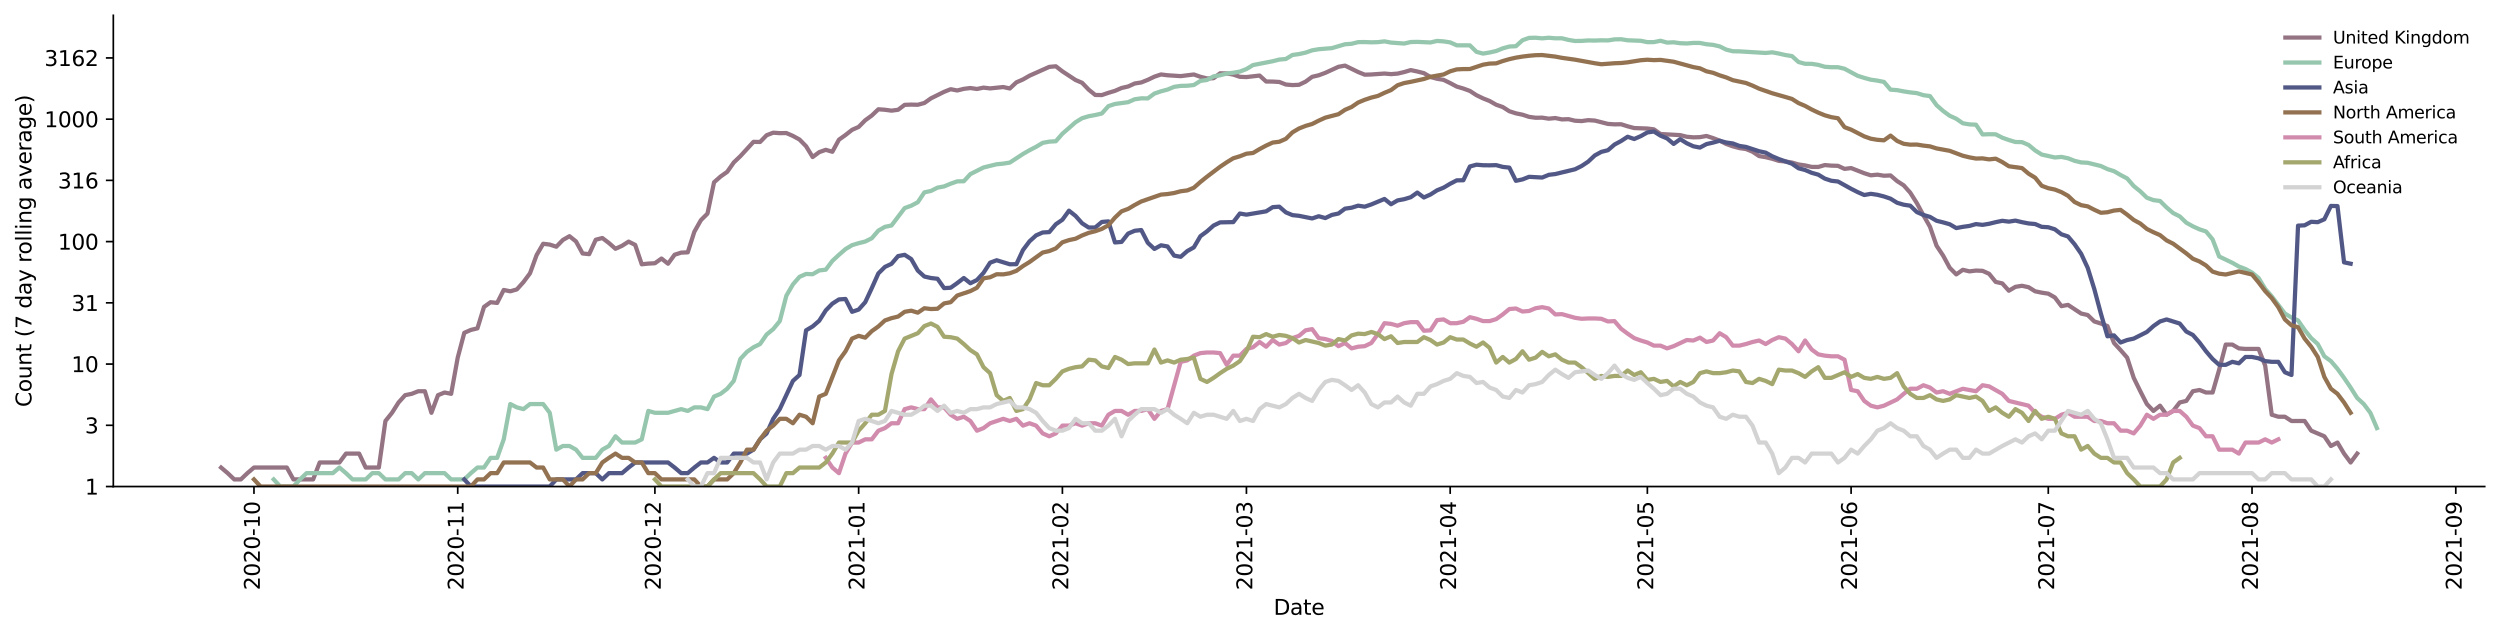 <?xml version="1.0" encoding="utf-8" standalone="no"?>
<!DOCTYPE svg PUBLIC "-//W3C//DTD SVG 1.1//EN"
  "http://www.w3.org/Graphics/SVG/1.1/DTD/svg11.dtd">
<svg height="298.621pt" version="1.1" viewBox="0 0 1176.528 298.621" width="1176.528pt" xmlns="http://www.w3.org/2000/svg" xmlns:xlink="http://www.w3.org/1999/xlink">
 <defs>
  <style type="text/css">*{stroke-linecap:butt;stroke-linejoin:round;}</style>
 </defs>
 <g id="figure_1">
  <g id="patch_1">
   <path d="M 0 298.621 
L 1176.528 298.621 
L 1176.528 0 
L 0 0 
z
" style="fill:#ffffff;"/>
  </g>
  <g id="axes_1">
   <g id="patch_2">
    <path d="M 53.328 228.96 
L 1169.328 228.96 
L 1169.328 7.2 
L 53.328 7.2 
z
" style="fill:#ffffff;"/>
   </g>
   <g id="matplotlib.axis_1">
    <g id="xtick_1">
     <g id="line2d_1">
      <defs>
       <path d="M 0 0 
L 0 3.5 
" id="m97aacfbf51" style="stroke:#000000;stroke-width:0.8;"/>
      </defs>
      <g>
       <use style="stroke:#000000;stroke-width:0.8;" x="119.521" xlink:href="#m97aacfbf51" y="228.96"/>
      </g>
     </g>
     <g id="text_1">
      <!-- 2020-10 -->
      <g transform="translate(122.28 277.743)rotate(-90)scale(0.1 -0.1)">
       <defs>
        <path d="M 1228 531 
L 3431 531 
L 3431 0 
L 469 0 
L 469 531 
Q 828 903 1448 1529 
Q 2069 2156 2228 2338 
Q 2531 2678 2651 2914 
Q 2772 3150 2772 3378 
Q 2772 3750 2511 3984 
Q 2250 4219 1831 4219 
Q 1534 4219 1204 4116 
Q 875 4013 500 3803 
L 500 4441 
Q 881 4594 1212 4672 
Q 1544 4750 1819 4750 
Q 2544 4750 2975 4387 
Q 3406 4025 3406 3419 
Q 3406 3131 3298 2873 
Q 3191 2616 2906 2266 
Q 2828 2175 2409 1742 
Q 1991 1309 1228 531 
z
" id="DejaVuSans-32" transform="scale(0.016)"/>
        <path d="M 2034 4250 
Q 1547 4250 1301 3770 
Q 1056 3291 1056 2328 
Q 1056 1369 1301 889 
Q 1547 409 2034 409 
Q 2525 409 2770 889 
Q 3016 1369 3016 2328 
Q 3016 3291 2770 3770 
Q 2525 4250 2034 4250 
z
M 2034 4750 
Q 2819 4750 3233 4129 
Q 3647 3509 3647 2328 
Q 3647 1150 3233 529 
Q 2819 -91 2034 -91 
Q 1250 -91 836 529 
Q 422 1150 422 2328 
Q 422 3509 836 4129 
Q 1250 4750 2034 4750 
z
" id="DejaVuSans-30" transform="scale(0.016)"/>
        <path d="M 313 2009 
L 1997 2009 
L 1997 1497 
L 313 1497 
L 313 2009 
z
" id="DejaVuSans-2d" transform="scale(0.016)"/>
        <path d="M 794 531 
L 1825 531 
L 1825 4091 
L 703 3866 
L 703 4441 
L 1819 4666 
L 2450 4666 
L 2450 531 
L 3481 531 
L 3481 0 
L 794 0 
L 794 531 
z
" id="DejaVuSans-31" transform="scale(0.016)"/>
       </defs>
       <use xlink:href="#DejaVuSans-32"/>
       <use x="63.623" xlink:href="#DejaVuSans-30"/>
       <use x="127.246" xlink:href="#DejaVuSans-32"/>
       <use x="190.869" xlink:href="#DejaVuSans-30"/>
       <use x="254.492" xlink:href="#DejaVuSans-2d"/>
       <use x="290.576" xlink:href="#DejaVuSans-31"/>
       <use x="354.199" xlink:href="#DejaVuSans-30"/>
      </g>
     </g>
    </g>
    <g id="xtick_2">
     <g id="line2d_2">
      <g>
       <use style="stroke:#000000;stroke-width:0.8;" x="215.408" xlink:href="#m97aacfbf51" y="228.96"/>
      </g>
     </g>
     <g id="text_2">
      <!-- 2020-11 -->
      <g transform="translate(218.167 277.743)rotate(-90)scale(0.1 -0.1)">
       <use xlink:href="#DejaVuSans-32"/>
       <use x="63.623" xlink:href="#DejaVuSans-30"/>
       <use x="127.246" xlink:href="#DejaVuSans-32"/>
       <use x="190.869" xlink:href="#DejaVuSans-30"/>
       <use x="254.492" xlink:href="#DejaVuSans-2d"/>
       <use x="290.576" xlink:href="#DejaVuSans-31"/>
       <use x="354.199" xlink:href="#DejaVuSans-31"/>
      </g>
     </g>
    </g>
    <g id="xtick_3">
     <g id="line2d_3">
      <g>
       <use style="stroke:#000000;stroke-width:0.8;" x="308.202" xlink:href="#m97aacfbf51" y="228.96"/>
      </g>
     </g>
     <g id="text_3">
      <!-- 2020-12 -->
      <g transform="translate(310.961 277.743)rotate(-90)scale(0.1 -0.1)">
       <use xlink:href="#DejaVuSans-32"/>
       <use x="63.623" xlink:href="#DejaVuSans-30"/>
       <use x="127.246" xlink:href="#DejaVuSans-32"/>
       <use x="190.869" xlink:href="#DejaVuSans-30"/>
       <use x="254.492" xlink:href="#DejaVuSans-2d"/>
       <use x="290.576" xlink:href="#DejaVuSans-31"/>
       <use x="354.199" xlink:href="#DejaVuSans-32"/>
      </g>
     </g>
    </g>
    <g id="xtick_4">
     <g id="line2d_4">
      <g>
       <use style="stroke:#000000;stroke-width:0.8;" x="404.089" xlink:href="#m97aacfbf51" y="228.96"/>
      </g>
     </g>
     <g id="text_4">
      <!-- 2021-01 -->
      <g transform="translate(406.848 277.743)rotate(-90)scale(0.1 -0.1)">
       <use xlink:href="#DejaVuSans-32"/>
       <use x="63.623" xlink:href="#DejaVuSans-30"/>
       <use x="127.246" xlink:href="#DejaVuSans-32"/>
       <use x="190.869" xlink:href="#DejaVuSans-31"/>
       <use x="254.492" xlink:href="#DejaVuSans-2d"/>
       <use x="290.576" xlink:href="#DejaVuSans-30"/>
       <use x="354.199" xlink:href="#DejaVuSans-31"/>
      </g>
     </g>
    </g>
    <g id="xtick_5">
     <g id="line2d_5">
      <g>
       <use style="stroke:#000000;stroke-width:0.8;" x="499.976" xlink:href="#m97aacfbf51" y="228.96"/>
      </g>
     </g>
     <g id="text_5">
      <!-- 2021-02 -->
      <g transform="translate(502.735 277.743)rotate(-90)scale(0.1 -0.1)">
       <use xlink:href="#DejaVuSans-32"/>
       <use x="63.623" xlink:href="#DejaVuSans-30"/>
       <use x="127.246" xlink:href="#DejaVuSans-32"/>
       <use x="190.869" xlink:href="#DejaVuSans-31"/>
       <use x="254.492" xlink:href="#DejaVuSans-2d"/>
       <use x="290.576" xlink:href="#DejaVuSans-30"/>
       <use x="354.199" xlink:href="#DejaVuSans-32"/>
      </g>
     </g>
    </g>
    <g id="xtick_6">
     <g id="line2d_6">
      <g>
       <use style="stroke:#000000;stroke-width:0.8;" x="586.583" xlink:href="#m97aacfbf51" y="228.96"/>
      </g>
     </g>
     <g id="text_6">
      <!-- 2021-03 -->
      <g transform="translate(589.342 277.743)rotate(-90)scale(0.1 -0.1)">
       <defs>
        <path d="M 2597 2516 
Q 3050 2419 3304 2112 
Q 3559 1806 3559 1356 
Q 3559 666 3084 287 
Q 2609 -91 1734 -91 
Q 1441 -91 1130 -33 
Q 819 25 488 141 
L 488 750 
Q 750 597 1062 519 
Q 1375 441 1716 441 
Q 2309 441 2620 675 
Q 2931 909 2931 1356 
Q 2931 1769 2642 2001 
Q 2353 2234 1838 2234 
L 1294 2234 
L 1294 2753 
L 1863 2753 
Q 2328 2753 2575 2939 
Q 2822 3125 2822 3475 
Q 2822 3834 2567 4026 
Q 2313 4219 1838 4219 
Q 1578 4219 1281 4162 
Q 984 4106 628 3988 
L 628 4550 
Q 988 4650 1302 4700 
Q 1616 4750 1894 4750 
Q 2613 4750 3031 4423 
Q 3450 4097 3450 3541 
Q 3450 3153 3228 2886 
Q 3006 2619 2597 2516 
z
" id="DejaVuSans-33" transform="scale(0.016)"/>
       </defs>
       <use xlink:href="#DejaVuSans-32"/>
       <use x="63.623" xlink:href="#DejaVuSans-30"/>
       <use x="127.246" xlink:href="#DejaVuSans-32"/>
       <use x="190.869" xlink:href="#DejaVuSans-31"/>
       <use x="254.492" xlink:href="#DejaVuSans-2d"/>
       <use x="290.576" xlink:href="#DejaVuSans-30"/>
       <use x="354.199" xlink:href="#DejaVuSans-33"/>
      </g>
     </g>
    </g>
    <g id="xtick_7">
     <g id="line2d_7">
      <g>
       <use style="stroke:#000000;stroke-width:0.8;" x="682.47" xlink:href="#m97aacfbf51" y="228.96"/>
      </g>
     </g>
     <g id="text_7">
      <!-- 2021-04 -->
      <g transform="translate(685.229 277.743)rotate(-90)scale(0.1 -0.1)">
       <defs>
        <path d="M 2419 4116 
L 825 1625 
L 2419 1625 
L 2419 4116 
z
M 2253 4666 
L 3047 4666 
L 3047 1625 
L 3713 1625 
L 3713 1100 
L 3047 1100 
L 3047 0 
L 2419 0 
L 2419 1100 
L 313 1100 
L 313 1709 
L 2253 4666 
z
" id="DejaVuSans-34" transform="scale(0.016)"/>
       </defs>
       <use xlink:href="#DejaVuSans-32"/>
       <use x="63.623" xlink:href="#DejaVuSans-30"/>
       <use x="127.246" xlink:href="#DejaVuSans-32"/>
       <use x="190.869" xlink:href="#DejaVuSans-31"/>
       <use x="254.492" xlink:href="#DejaVuSans-2d"/>
       <use x="290.576" xlink:href="#DejaVuSans-30"/>
       <use x="354.199" xlink:href="#DejaVuSans-34"/>
      </g>
     </g>
    </g>
    <g id="xtick_8">
     <g id="line2d_8">
      <g>
       <use style="stroke:#000000;stroke-width:0.8;" x="775.264" xlink:href="#m97aacfbf51" y="228.96"/>
      </g>
     </g>
     <g id="text_8">
      <!-- 2021-05 -->
      <g transform="translate(778.023 277.743)rotate(-90)scale(0.1 -0.1)">
       <defs>
        <path d="M 691 4666 
L 3169 4666 
L 3169 4134 
L 1269 4134 
L 1269 2991 
Q 1406 3038 1543 3061 
Q 1681 3084 1819 3084 
Q 2600 3084 3056 2656 
Q 3513 2228 3513 1497 
Q 3513 744 3044 326 
Q 2575 -91 1722 -91 
Q 1428 -91 1123 -41 
Q 819 9 494 109 
L 494 744 
Q 775 591 1075 516 
Q 1375 441 1709 441 
Q 2250 441 2565 725 
Q 2881 1009 2881 1497 
Q 2881 1984 2565 2268 
Q 2250 2553 1709 2553 
Q 1456 2553 1204 2497 
Q 953 2441 691 2322 
L 691 4666 
z
" id="DejaVuSans-35" transform="scale(0.016)"/>
       </defs>
       <use xlink:href="#DejaVuSans-32"/>
       <use x="63.623" xlink:href="#DejaVuSans-30"/>
       <use x="127.246" xlink:href="#DejaVuSans-32"/>
       <use x="190.869" xlink:href="#DejaVuSans-31"/>
       <use x="254.492" xlink:href="#DejaVuSans-2d"/>
       <use x="290.576" xlink:href="#DejaVuSans-30"/>
       <use x="354.199" xlink:href="#DejaVuSans-35"/>
      </g>
     </g>
    </g>
    <g id="xtick_9">
     <g id="line2d_9">
      <g>
       <use style="stroke:#000000;stroke-width:0.8;" x="871.151" xlink:href="#m97aacfbf51" y="228.96"/>
      </g>
     </g>
     <g id="text_9">
      <!-- 2021-06 -->
      <g transform="translate(873.91 277.743)rotate(-90)scale(0.1 -0.1)">
       <defs>
        <path d="M 2113 2584 
Q 1688 2584 1439 2293 
Q 1191 2003 1191 1497 
Q 1191 994 1439 701 
Q 1688 409 2113 409 
Q 2538 409 2786 701 
Q 3034 994 3034 1497 
Q 3034 2003 2786 2293 
Q 2538 2584 2113 2584 
z
M 3366 4563 
L 3366 3988 
Q 3128 4100 2886 4159 
Q 2644 4219 2406 4219 
Q 1781 4219 1451 3797 
Q 1122 3375 1075 2522 
Q 1259 2794 1537 2939 
Q 1816 3084 2150 3084 
Q 2853 3084 3261 2657 
Q 3669 2231 3669 1497 
Q 3669 778 3244 343 
Q 2819 -91 2113 -91 
Q 1303 -91 875 529 
Q 447 1150 447 2328 
Q 447 3434 972 4092 
Q 1497 4750 2381 4750 
Q 2619 4750 2861 4703 
Q 3103 4656 3366 4563 
z
" id="DejaVuSans-36" transform="scale(0.016)"/>
       </defs>
       <use xlink:href="#DejaVuSans-32"/>
       <use x="63.623" xlink:href="#DejaVuSans-30"/>
       <use x="127.246" xlink:href="#DejaVuSans-32"/>
       <use x="190.869" xlink:href="#DejaVuSans-31"/>
       <use x="254.492" xlink:href="#DejaVuSans-2d"/>
       <use x="290.576" xlink:href="#DejaVuSans-30"/>
       <use x="354.199" xlink:href="#DejaVuSans-36"/>
      </g>
     </g>
    </g>
    <g id="xtick_10">
     <g id="line2d_10">
      <g>
       <use style="stroke:#000000;stroke-width:0.8;" x="963.945" xlink:href="#m97aacfbf51" y="228.96"/>
      </g>
     </g>
     <g id="text_10">
      <!-- 2021-07 -->
      <g transform="translate(966.704 277.743)rotate(-90)scale(0.1 -0.1)">
       <defs>
        <path d="M 525 4666 
L 3525 4666 
L 3525 4397 
L 1831 0 
L 1172 0 
L 2766 4134 
L 525 4134 
L 525 4666 
z
" id="DejaVuSans-37" transform="scale(0.016)"/>
       </defs>
       <use xlink:href="#DejaVuSans-32"/>
       <use x="63.623" xlink:href="#DejaVuSans-30"/>
       <use x="127.246" xlink:href="#DejaVuSans-32"/>
       <use x="190.869" xlink:href="#DejaVuSans-31"/>
       <use x="254.492" xlink:href="#DejaVuSans-2d"/>
       <use x="290.576" xlink:href="#DejaVuSans-30"/>
       <use x="354.199" xlink:href="#DejaVuSans-37"/>
      </g>
     </g>
    </g>
    <g id="xtick_11">
     <g id="line2d_11">
      <g>
       <use style="stroke:#000000;stroke-width:0.8;" x="1059.831" xlink:href="#m97aacfbf51" y="228.96"/>
      </g>
     </g>
     <g id="text_11">
      <!-- 2021-08 -->
      <g transform="translate(1062.591 277.743)rotate(-90)scale(0.1 -0.1)">
       <defs>
        <path d="M 2034 2216 
Q 1584 2216 1326 1975 
Q 1069 1734 1069 1313 
Q 1069 891 1326 650 
Q 1584 409 2034 409 
Q 2484 409 2743 651 
Q 3003 894 3003 1313 
Q 3003 1734 2745 1975 
Q 2488 2216 2034 2216 
z
M 1403 2484 
Q 997 2584 770 2862 
Q 544 3141 544 3541 
Q 544 4100 942 4425 
Q 1341 4750 2034 4750 
Q 2731 4750 3128 4425 
Q 3525 4100 3525 3541 
Q 3525 3141 3298 2862 
Q 3072 2584 2669 2484 
Q 3125 2378 3379 2068 
Q 3634 1759 3634 1313 
Q 3634 634 3220 271 
Q 2806 -91 2034 -91 
Q 1263 -91 848 271 
Q 434 634 434 1313 
Q 434 1759 690 2068 
Q 947 2378 1403 2484 
z
M 1172 3481 
Q 1172 3119 1398 2916 
Q 1625 2713 2034 2713 
Q 2441 2713 2670 2916 
Q 2900 3119 2900 3481 
Q 2900 3844 2670 4047 
Q 2441 4250 2034 4250 
Q 1625 4250 1398 4047 
Q 1172 3844 1172 3481 
z
" id="DejaVuSans-38" transform="scale(0.016)"/>
       </defs>
       <use xlink:href="#DejaVuSans-32"/>
       <use x="63.623" xlink:href="#DejaVuSans-30"/>
       <use x="127.246" xlink:href="#DejaVuSans-32"/>
       <use x="190.869" xlink:href="#DejaVuSans-31"/>
       <use x="254.492" xlink:href="#DejaVuSans-2d"/>
       <use x="290.576" xlink:href="#DejaVuSans-30"/>
       <use x="354.199" xlink:href="#DejaVuSans-38"/>
      </g>
     </g>
    </g>
    <g id="xtick_12">
     <g id="line2d_12">
      <g>
       <use style="stroke:#000000;stroke-width:0.8;" x="1155.718" xlink:href="#m97aacfbf51" y="228.96"/>
      </g>
     </g>
     <g id="text_12">
      <!-- 2021-09 -->
      <g transform="translate(1158.478 277.743)rotate(-90)scale(0.1 -0.1)">
       <defs>
        <path d="M 703 97 
L 703 672 
Q 941 559 1184 500 
Q 1428 441 1663 441 
Q 2288 441 2617 861 
Q 2947 1281 2994 2138 
Q 2813 1869 2534 1725 
Q 2256 1581 1919 1581 
Q 1219 1581 811 2004 
Q 403 2428 403 3163 
Q 403 3881 828 4315 
Q 1253 4750 1959 4750 
Q 2769 4750 3195 4129 
Q 3622 3509 3622 2328 
Q 3622 1225 3098 567 
Q 2575 -91 1691 -91 
Q 1453 -91 1209 -44 
Q 966 3 703 97 
z
M 1959 2075 
Q 2384 2075 2632 2365 
Q 2881 2656 2881 3163 
Q 2881 3666 2632 3958 
Q 2384 4250 1959 4250 
Q 1534 4250 1286 3958 
Q 1038 3666 1038 3163 
Q 1038 2656 1286 2365 
Q 1534 2075 1959 2075 
z
" id="DejaVuSans-39" transform="scale(0.016)"/>
       </defs>
       <use xlink:href="#DejaVuSans-32"/>
       <use x="63.623" xlink:href="#DejaVuSans-30"/>
       <use x="127.246" xlink:href="#DejaVuSans-32"/>
       <use x="190.869" xlink:href="#DejaVuSans-31"/>
       <use x="254.492" xlink:href="#DejaVuSans-2d"/>
       <use x="290.576" xlink:href="#DejaVuSans-30"/>
       <use x="354.199" xlink:href="#DejaVuSans-39"/>
      </g>
     </g>
    </g>
    <g id="text_13">
     <!-- Date -->
     <g transform="translate(599.377 289.341)scale(0.1 -0.1)">
      <defs>
       <path d="M 1259 4147 
L 1259 519 
L 2022 519 
Q 2988 519 3436 956 
Q 3884 1394 3884 2338 
Q 3884 3275 3436 3711 
Q 2988 4147 2022 4147 
L 1259 4147 
z
M 628 4666 
L 1925 4666 
Q 3281 4666 3915 4102 
Q 4550 3538 4550 2338 
Q 4550 1131 3912 565 
Q 3275 0 1925 0 
L 628 0 
L 628 4666 
z
" id="DejaVuSans-44" transform="scale(0.016)"/>
       <path d="M 2194 1759 
Q 1497 1759 1228 1600 
Q 959 1441 959 1056 
Q 959 750 1161 570 
Q 1363 391 1709 391 
Q 2188 391 2477 730 
Q 2766 1069 2766 1631 
L 2766 1759 
L 2194 1759 
z
M 3341 1997 
L 3341 0 
L 2766 0 
L 2766 531 
Q 2569 213 2275 61 
Q 1981 -91 1556 -91 
Q 1019 -91 701 211 
Q 384 513 384 1019 
Q 384 1609 779 1909 
Q 1175 2209 1959 2209 
L 2766 2209 
L 2766 2266 
Q 2766 2663 2505 2880 
Q 2244 3097 1772 3097 
Q 1472 3097 1187 3025 
Q 903 2953 641 2809 
L 641 3341 
Q 956 3463 1253 3523 
Q 1550 3584 1831 3584 
Q 2591 3584 2966 3190 
Q 3341 2797 3341 1997 
z
" id="DejaVuSans-61" transform="scale(0.016)"/>
       <path d="M 1172 4494 
L 1172 3500 
L 2356 3500 
L 2356 3053 
L 1172 3053 
L 1172 1153 
Q 1172 725 1289 603 
Q 1406 481 1766 481 
L 2356 481 
L 2356 0 
L 1766 0 
Q 1100 0 847 248 
Q 594 497 594 1153 
L 594 3053 
L 172 3053 
L 172 3500 
L 594 3500 
L 594 4494 
L 1172 4494 
z
" id="DejaVuSans-74" transform="scale(0.016)"/>
       <path d="M 3597 1894 
L 3597 1613 
L 953 1613 
Q 991 1019 1311 708 
Q 1631 397 2203 397 
Q 2534 397 2845 478 
Q 3156 559 3463 722 
L 3463 178 
Q 3153 47 2828 -22 
Q 2503 -91 2169 -91 
Q 1331 -91 842 396 
Q 353 884 353 1716 
Q 353 2575 817 3079 
Q 1281 3584 2069 3584 
Q 2775 3584 3186 3129 
Q 3597 2675 3597 1894 
z
M 3022 2063 
Q 3016 2534 2758 2815 
Q 2500 3097 2075 3097 
Q 1594 3097 1305 2825 
Q 1016 2553 972 2059 
L 3022 2063 
z
" id="DejaVuSans-65" transform="scale(0.016)"/>
      </defs>
      <use xlink:href="#DejaVuSans-44"/>
      <use x="77.002" xlink:href="#DejaVuSans-61"/>
      <use x="138.281" xlink:href="#DejaVuSans-74"/>
      <use x="177.49" xlink:href="#DejaVuSans-65"/>
     </g>
    </g>
   </g>
   <g id="matplotlib.axis_2">
    <g id="ytick_1">
     <g id="line2d_13">
      <defs>
       <path d="M 0 0 
L -3.5 0 
" id="mb31a7bea80" style="stroke:#000000;stroke-width:0.8;"/>
      </defs>
      <g>
       <use style="stroke:#000000;stroke-width:0.8;" x="53.328" xlink:href="#mb31a7bea80" y="228.96"/>
      </g>
     </g>
     <g id="text_14">
      <!-- 1 -->
      <g transform="translate(39.966 232.759)scale(0.1 -0.1)">
       <use xlink:href="#DejaVuSans-31"/>
      </g>
     </g>
    </g>
    <g id="ytick_2">
     <g id="line2d_14">
      <g>
       <use style="stroke:#000000;stroke-width:0.8;" x="53.328" xlink:href="#mb31a7bea80" y="200.146"/>
      </g>
     </g>
     <g id="text_15">
      <!-- 3 -->
      <g transform="translate(39.966 203.945)scale(0.1 -0.1)">
       <use xlink:href="#DejaVuSans-33"/>
      </g>
     </g>
    </g>
    <g id="ytick_3">
     <g id="line2d_15">
      <g>
       <use style="stroke:#000000;stroke-width:0.8;" x="53.328" xlink:href="#mb31a7bea80" y="171.332"/>
      </g>
     </g>
     <g id="text_16">
      <!-- 10 -->
      <g transform="translate(33.603 175.131)scale(0.1 -0.1)">
       <use xlink:href="#DejaVuSans-31"/>
       <use x="63.623" xlink:href="#DejaVuSans-30"/>
      </g>
     </g>
    </g>
    <g id="ytick_4">
     <g id="line2d_16">
      <g>
       <use style="stroke:#000000;stroke-width:0.8;" x="53.328" xlink:href="#mb31a7bea80" y="142.517"/>
      </g>
     </g>
     <g id="text_17">
      <!-- 31 -->
      <g transform="translate(33.603 146.317)scale(0.1 -0.1)">
       <use xlink:href="#DejaVuSans-33"/>
       <use x="63.623" xlink:href="#DejaVuSans-31"/>
      </g>
     </g>
    </g>
    <g id="ytick_5">
     <g id="line2d_17">
      <g>
       <use style="stroke:#000000;stroke-width:0.8;" x="53.328" xlink:href="#mb31a7bea80" y="113.703"/>
      </g>
     </g>
     <g id="text_18">
      <!-- 100 -->
      <g transform="translate(27.241 117.502)scale(0.1 -0.1)">
       <use xlink:href="#DejaVuSans-31"/>
       <use x="63.623" xlink:href="#DejaVuSans-30"/>
       <use x="127.246" xlink:href="#DejaVuSans-30"/>
      </g>
     </g>
    </g>
    <g id="ytick_6">
     <g id="line2d_18">
      <g>
       <use style="stroke:#000000;stroke-width:0.8;" x="53.328" xlink:href="#mb31a7bea80" y="84.889"/>
      </g>
     </g>
     <g id="text_19">
      <!-- 316 -->
      <g transform="translate(27.241 88.688)scale(0.1 -0.1)">
       <use xlink:href="#DejaVuSans-33"/>
       <use x="63.623" xlink:href="#DejaVuSans-31"/>
       <use x="127.246" xlink:href="#DejaVuSans-36"/>
      </g>
     </g>
    </g>
    <g id="ytick_7">
     <g id="line2d_19">
      <g>
       <use style="stroke:#000000;stroke-width:0.8;" x="53.328" xlink:href="#mb31a7bea80" y="56.075"/>
      </g>
     </g>
     <g id="text_20">
      <!-- 1000 -->
      <g transform="translate(20.878 59.874)scale(0.1 -0.1)">
       <use xlink:href="#DejaVuSans-31"/>
       <use x="63.623" xlink:href="#DejaVuSans-30"/>
       <use x="127.246" xlink:href="#DejaVuSans-30"/>
       <use x="190.869" xlink:href="#DejaVuSans-30"/>
      </g>
     </g>
    </g>
    <g id="ytick_8">
     <g id="line2d_20">
      <g>
       <use style="stroke:#000000;stroke-width:0.8;" x="53.328" xlink:href="#mb31a7bea80" y="27.26"/>
      </g>
     </g>
     <g id="text_21">
      <!-- 3162 -->
      <g transform="translate(20.878 31.06)scale(0.1 -0.1)">
       <use xlink:href="#DejaVuSans-33"/>
       <use x="63.623" xlink:href="#DejaVuSans-31"/>
       <use x="127.246" xlink:href="#DejaVuSans-36"/>
       <use x="190.869" xlink:href="#DejaVuSans-32"/>
      </g>
     </g>
    </g>
    <g id="text_22">
     <!-- Count (7 day rolling average) -->
     <g transform="translate(14.798 191.548)rotate(-90)scale(0.1 -0.1)">
      <defs>
       <path d="M 4122 4306 
L 4122 3641 
Q 3803 3938 3442 4084 
Q 3081 4231 2675 4231 
Q 1875 4231 1450 3742 
Q 1025 3253 1025 2328 
Q 1025 1406 1450 917 
Q 1875 428 2675 428 
Q 3081 428 3442 575 
Q 3803 722 4122 1019 
L 4122 359 
Q 3791 134 3420 21 
Q 3050 -91 2638 -91 
Q 1578 -91 968 557 
Q 359 1206 359 2328 
Q 359 3453 968 4101 
Q 1578 4750 2638 4750 
Q 3056 4750 3426 4639 
Q 3797 4528 4122 4306 
z
" id="DejaVuSans-43" transform="scale(0.016)"/>
       <path d="M 1959 3097 
Q 1497 3097 1228 2736 
Q 959 2375 959 1747 
Q 959 1119 1226 758 
Q 1494 397 1959 397 
Q 2419 397 2687 759 
Q 2956 1122 2956 1747 
Q 2956 2369 2687 2733 
Q 2419 3097 1959 3097 
z
M 1959 3584 
Q 2709 3584 3137 3096 
Q 3566 2609 3566 1747 
Q 3566 888 3137 398 
Q 2709 -91 1959 -91 
Q 1206 -91 779 398 
Q 353 888 353 1747 
Q 353 2609 779 3096 
Q 1206 3584 1959 3584 
z
" id="DejaVuSans-6f" transform="scale(0.016)"/>
       <path d="M 544 1381 
L 544 3500 
L 1119 3500 
L 1119 1403 
Q 1119 906 1312 657 
Q 1506 409 1894 409 
Q 2359 409 2629 706 
Q 2900 1003 2900 1516 
L 2900 3500 
L 3475 3500 
L 3475 0 
L 2900 0 
L 2900 538 
Q 2691 219 2414 64 
Q 2138 -91 1772 -91 
Q 1169 -91 856 284 
Q 544 659 544 1381 
z
M 1991 3584 
L 1991 3584 
z
" id="DejaVuSans-75" transform="scale(0.016)"/>
       <path d="M 3513 2113 
L 3513 0 
L 2938 0 
L 2938 2094 
Q 2938 2591 2744 2837 
Q 2550 3084 2163 3084 
Q 1697 3084 1428 2787 
Q 1159 2491 1159 1978 
L 1159 0 
L 581 0 
L 581 3500 
L 1159 3500 
L 1159 2956 
Q 1366 3272 1645 3428 
Q 1925 3584 2291 3584 
Q 2894 3584 3203 3211 
Q 3513 2838 3513 2113 
z
" id="DejaVuSans-6e" transform="scale(0.016)"/>
       <path id="DejaVuSans-20" transform="scale(0.016)"/>
       <path d="M 1984 4856 
Q 1566 4138 1362 3434 
Q 1159 2731 1159 2009 
Q 1159 1288 1364 580 
Q 1569 -128 1984 -844 
L 1484 -844 
Q 1016 -109 783 600 
Q 550 1309 550 2009 
Q 550 2706 781 3412 
Q 1013 4119 1484 4856 
L 1984 4856 
z
" id="DejaVuSans-28" transform="scale(0.016)"/>
       <path d="M 2906 2969 
L 2906 4863 
L 3481 4863 
L 3481 0 
L 2906 0 
L 2906 525 
Q 2725 213 2448 61 
Q 2172 -91 1784 -91 
Q 1150 -91 751 415 
Q 353 922 353 1747 
Q 353 2572 751 3078 
Q 1150 3584 1784 3584 
Q 2172 3584 2448 3432 
Q 2725 3281 2906 2969 
z
M 947 1747 
Q 947 1113 1208 752 
Q 1469 391 1925 391 
Q 2381 391 2643 752 
Q 2906 1113 2906 1747 
Q 2906 2381 2643 2742 
Q 2381 3103 1925 3103 
Q 1469 3103 1208 2742 
Q 947 2381 947 1747 
z
" id="DejaVuSans-64" transform="scale(0.016)"/>
       <path d="M 2059 -325 
Q 1816 -950 1584 -1140 
Q 1353 -1331 966 -1331 
L 506 -1331 
L 506 -850 
L 844 -850 
Q 1081 -850 1212 -737 
Q 1344 -625 1503 -206 
L 1606 56 
L 191 3500 
L 800 3500 
L 1894 763 
L 2988 3500 
L 3597 3500 
L 2059 -325 
z
" id="DejaVuSans-79" transform="scale(0.016)"/>
       <path d="M 2631 2963 
Q 2534 3019 2420 3045 
Q 2306 3072 2169 3072 
Q 1681 3072 1420 2755 
Q 1159 2438 1159 1844 
L 1159 0 
L 581 0 
L 581 3500 
L 1159 3500 
L 1159 2956 
Q 1341 3275 1631 3429 
Q 1922 3584 2338 3584 
Q 2397 3584 2469 3576 
Q 2541 3569 2628 3553 
L 2631 2963 
z
" id="DejaVuSans-72" transform="scale(0.016)"/>
       <path d="M 603 4863 
L 1178 4863 
L 1178 0 
L 603 0 
L 603 4863 
z
" id="DejaVuSans-6c" transform="scale(0.016)"/>
       <path d="M 603 3500 
L 1178 3500 
L 1178 0 
L 603 0 
L 603 3500 
z
M 603 4863 
L 1178 4863 
L 1178 4134 
L 603 4134 
L 603 4863 
z
" id="DejaVuSans-69" transform="scale(0.016)"/>
       <path d="M 2906 1791 
Q 2906 2416 2648 2759 
Q 2391 3103 1925 3103 
Q 1463 3103 1205 2759 
Q 947 2416 947 1791 
Q 947 1169 1205 825 
Q 1463 481 1925 481 
Q 2391 481 2648 825 
Q 2906 1169 2906 1791 
z
M 3481 434 
Q 3481 -459 3084 -895 
Q 2688 -1331 1869 -1331 
Q 1566 -1331 1297 -1286 
Q 1028 -1241 775 -1147 
L 775 -588 
Q 1028 -725 1275 -790 
Q 1522 -856 1778 -856 
Q 2344 -856 2625 -561 
Q 2906 -266 2906 331 
L 2906 616 
Q 2728 306 2450 153 
Q 2172 0 1784 0 
Q 1141 0 747 490 
Q 353 981 353 1791 
Q 353 2603 747 3093 
Q 1141 3584 1784 3584 
Q 2172 3584 2450 3431 
Q 2728 3278 2906 2969 
L 2906 3500 
L 3481 3500 
L 3481 434 
z
" id="DejaVuSans-67" transform="scale(0.016)"/>
       <path d="M 191 3500 
L 800 3500 
L 1894 563 
L 2988 3500 
L 3597 3500 
L 2284 0 
L 1503 0 
L 191 3500 
z
" id="DejaVuSans-76" transform="scale(0.016)"/>
       <path d="M 513 4856 
L 1013 4856 
Q 1481 4119 1714 3412 
Q 1947 2706 1947 2009 
Q 1947 1309 1714 600 
Q 1481 -109 1013 -844 
L 513 -844 
Q 928 -128 1133 580 
Q 1338 1288 1338 2009 
Q 1338 2731 1133 3434 
Q 928 4138 513 4856 
z
" id="DejaVuSans-29" transform="scale(0.016)"/>
      </defs>
      <use xlink:href="#DejaVuSans-43"/>
      <use x="69.824" xlink:href="#DejaVuSans-6f"/>
      <use x="131.006" xlink:href="#DejaVuSans-75"/>
      <use x="194.385" xlink:href="#DejaVuSans-6e"/>
      <use x="257.764" xlink:href="#DejaVuSans-74"/>
      <use x="296.973" xlink:href="#DejaVuSans-20"/>
      <use x="328.76" xlink:href="#DejaVuSans-28"/>
      <use x="367.773" xlink:href="#DejaVuSans-37"/>
      <use x="431.396" xlink:href="#DejaVuSans-20"/>
      <use x="463.184" xlink:href="#DejaVuSans-64"/>
      <use x="526.66" xlink:href="#DejaVuSans-61"/>
      <use x="587.939" xlink:href="#DejaVuSans-79"/>
      <use x="647.119" xlink:href="#DejaVuSans-20"/>
      <use x="678.906" xlink:href="#DejaVuSans-72"/>
      <use x="717.77" xlink:href="#DejaVuSans-6f"/>
      <use x="778.951" xlink:href="#DejaVuSans-6c"/>
      <use x="806.734" xlink:href="#DejaVuSans-6c"/>
      <use x="834.518" xlink:href="#DejaVuSans-69"/>
      <use x="862.301" xlink:href="#DejaVuSans-6e"/>
      <use x="925.68" xlink:href="#DejaVuSans-67"/>
      <use x="989.156" xlink:href="#DejaVuSans-20"/>
      <use x="1020.943" xlink:href="#DejaVuSans-61"/>
      <use x="1082.223" xlink:href="#DejaVuSans-76"/>
      <use x="1141.402" xlink:href="#DejaVuSans-65"/>
      <use x="1202.926" xlink:href="#DejaVuSans-72"/>
      <use x="1244.039" xlink:href="#DejaVuSans-61"/>
      <use x="1305.318" xlink:href="#DejaVuSans-67"/>
      <use x="1368.795" xlink:href="#DejaVuSans-65"/>
      <use x="1430.318" xlink:href="#DejaVuSans-29"/>
     </g>
    </g>
   </g>
   <g id="line2d_21">
    <path clip-path="url(#p766c74c3f4)" d="M 104.055 220.033 
L 107.149 222.67 
L 110.242 225.618 
L 113.335 225.618 
L 116.428 222.67 
L 119.521 220.033 
L 134.987 220.033 
L 138.08 225.618 
L 147.359 225.618 
L 150.452 217.648 
L 159.732 217.648 
L 162.825 213.467 
L 169.011 213.467 
L 172.104 220.033 
L 178.29 220.033 
L 181.384 198.122 
L 184.477 194.264 
L 187.57 189.405 
L 190.663 185.971 
L 193.756 185.337 
L 196.849 184.116 
L 199.942 184.116 
L 203.035 194.264 
L 206.129 185.971 
L 209.222 184.719 
L 212.315 185.337 
L 215.408 168.304 
L 218.501 156.621 
L 221.594 155.267 
L 224.687 154.526 
L 227.78 144.439 
L 230.874 142.221 
L 233.967 142.558 
L 237.06 136.458 
L 240.153 137.087 
L 243.246 136.193 
L 246.339 132.752 
L 249.432 128.601 
L 252.525 120.059 
L 255.619 114.725 
L 258.712 115.1 
L 261.805 116.103 
L 264.898 112.929 
L 267.991 111.156 
L 271.084 113.632 
L 274.177 119.288 
L 277.27 119.603 
L 280.364 112.825 
L 283.457 112.01 
L 286.55 114.355 
L 289.643 117.066 
L 292.736 115.674 
L 295.829 113.703 
L 298.922 115.252 
L 302.015 124.375 
L 305.109 124.048 
L 308.202 123.887 
L 311.295 121.678 
L 314.388 124.103 
L 317.481 119.876 
L 320.574 118.889 
L 323.667 118.757 
L 326.76 109.08 
L 329.854 103.603 
L 332.947 100.528 
L 336.04 85.782 
L 339.133 83.054 
L 342.226 80.881 
L 345.319 76.46 
L 348.412 73.501 
L 354.599 66.757 
L 357.692 66.823 
L 360.785 63.64 
L 363.878 62.445 
L 366.971 62.663 
L 370.064 62.616 
L 373.157 63.961 
L 376.251 65.659 
L 379.344 68.812 
L 382.437 73.899 
L 385.53 71.609 
L 388.623 70.503 
L 391.716 71.424 
L 394.809 65.743 
L 397.902 63.543 
L 400.996 61.098 
L 404.089 59.733 
L 407.182 56.602 
L 410.275 54.365 
L 413.368 51.428 
L 416.461 51.655 
L 419.554 52.078 
L 422.647 51.667 
L 425.741 49.341 
L 428.834 49.229 
L 431.927 49.306 
L 435.02 48.466 
L 438.113 46.284 
L 444.299 43.221 
L 447.392 41.983 
L 450.486 42.581 
L 453.579 41.815 
L 456.672 41.429 
L 459.765 41.875 
L 462.858 41.243 
L 465.951 41.603 
L 472.137 40.962 
L 475.231 41.641 
L 478.324 38.757 
L 481.417 37.395 
L 484.51 35.619 
L 493.789 31.481 
L 496.882 31.196 
L 499.976 33.578 
L 506.162 37.647 
L 509.255 38.975 
L 512.348 42.196 
L 515.441 44.69 
L 518.534 44.742 
L 521.627 43.678 
L 524.721 42.754 
L 527.814 41.411 
L 530.907 40.699 
L 534 39.296 
L 537.093 38.802 
L 540.186 37.564 
L 543.279 36.083 
L 546.372 35.041 
L 549.466 35.422 
L 555.652 35.823 
L 561.838 35.049 
L 564.931 36.139 
L 568.024 36.915 
L 571.117 36.809 
L 574.211 34.491 
L 577.304 34.563 
L 580.397 35.097 
L 583.49 36.149 
L 586.583 36.268 
L 592.769 35.554 
L 595.862 38.361 
L 598.956 38.395 
L 602.049 38.57 
L 605.142 39.776 
L 608.235 40.043 
L 611.328 39.907 
L 614.421 38.426 
L 617.514 36.154 
L 620.608 35.427 
L 623.701 34.283 
L 629.887 31.441 
L 632.98 30.879 
L 639.166 33.894 
L 642.259 35.145 
L 645.353 35.051 
L 651.539 34.612 
L 654.632 34.882 
L 657.725 34.64 
L 660.818 33.916 
L 663.911 32.989 
L 667.004 33.643 
L 670.098 34.424 
L 673.191 36.241 
L 676.284 37.062 
L 679.377 37.588 
L 682.47 39.1 
L 685.563 40.744 
L 688.656 41.667 
L 691.749 42.794 
L 694.843 44.803 
L 697.936 46.297 
L 701.029 47.529 
L 704.122 49.292 
L 707.215 50.37 
L 710.308 52.348 
L 713.401 53.344 
L 716.494 53.974 
L 719.588 54.99 
L 722.681 55.415 
L 725.774 55.373 
L 728.867 55.85 
L 731.96 55.558 
L 735.053 56.193 
L 738.146 56.082 
L 741.239 56.819 
L 744.333 56.977 
L 747.426 56.547 
L 750.519 56.738 
L 756.705 58.314 
L 759.798 58.518 
L 762.891 58.466 
L 765.984 59.441 
L 769.078 60.264 
L 775.264 60.485 
L 778.357 60.876 
L 781.45 63.066 
L 790.729 63.591 
L 793.823 64.361 
L 796.916 64.631 
L 800.009 64.541 
L 803.102 63.99 
L 806.195 64.996 
L 809.288 66.178 
L 812.381 67.746 
L 815.474 68.854 
L 818.568 69.689 
L 821.661 70.124 
L 824.754 71.384 
L 827.847 73.451 
L 830.94 73.965 
L 834.033 74.714 
L 837.126 75.704 
L 840.219 75.996 
L 843.313 76.5 
L 846.406 77.398 
L 849.499 77.854 
L 852.592 78.547 
L 855.685 78.573 
L 858.778 77.684 
L 861.871 77.948 
L 864.964 78.043 
L 868.058 79.476 
L 871.151 79.097 
L 877.337 81.525 
L 880.43 82.503 
L 883.523 82.197 
L 886.616 82.699 
L 889.71 82.565 
L 892.803 85.226 
L 895.896 87.217 
L 898.989 90.685 
L 902.082 95.581 
L 905.175 101.3 
L 908.268 106.701 
L 911.361 115.635 
L 914.455 120.291 
L 917.548 126.016 
L 920.641 129.125 
L 923.734 126.969 
L 926.827 127.709 
L 929.92 127.336 
L 933.013 127.46 
L 936.106 128.861 
L 939.2 132.676 
L 942.293 133.372 
L 945.386 136.815 
L 948.479 134.993 
L 951.572 134.495 
L 954.665 135.161 
L 957.758 137.087 
L 960.851 137.732 
L 963.945 138.203 
L 967.038 139.978 
L 970.131 144.075 
L 973.224 143.481 
L 979.41 147.555 
L 982.503 148.256 
L 985.596 151.275 
L 988.69 152.257 
L 991.783 153.453 
L 994.876 161.423 
L 997.969 164.765 
L 1001.062 168.304 
L 1004.155 177.827 
L 1007.248 184.116 
L 1010.341 190.152 
L 1013.435 193.386 
L 1016.528 190.922 
L 1019.621 195.174 
L 1022.714 193.386 
L 1025.807 189.405 
L 1028.9 188.679 
L 1031.993 184.116 
L 1035.086 183.527 
L 1038.18 184.719 
L 1041.273 184.719 
L 1044.366 173.968 
L 1047.459 162.156 
L 1050.552 162.156 
L 1053.645 163.953 
L 1056.738 164.221 
L 1062.925 164.221 
L 1066.018 172.057 
L 1069.111 195.174 
L 1072.204 196.119 
L 1075.297 196.119 
L 1078.39 198.122 
L 1084.576 198.122 
L 1087.67 202.685 
L 1093.856 205.322 
L 1096.949 209.885 
L 1100.042 208.27 
L 1103.135 213.467 
L 1106.228 217.648 
L 1109.321 213.467 
L 1109.321 213.467 
" style="fill:none;stroke:#947383;stroke-linecap:square;stroke-width:2;"/>
   </g>
   <g id="line2d_22">
    <path clip-path="url(#p766c74c3f4)" d="M 128.8 225.618 
L 131.894 228.96 
L 138.08 228.96 
L 141.173 225.618 
L 144.266 222.67 
L 156.639 222.67 
L 159.732 220.033 
L 162.825 222.67 
L 165.918 225.618 
L 172.104 225.618 
L 175.197 222.67 
L 178.29 222.67 
L 181.384 225.618 
L 187.57 225.618 
L 190.663 222.67 
L 193.756 222.67 
L 196.849 225.618 
L 199.942 222.67 
L 209.222 222.67 
L 212.315 225.618 
L 218.501 225.618 
L 221.594 222.67 
L 224.687 220.033 
L 227.78 220.033 
L 230.874 215.47 
L 233.967 215.47 
L 237.06 206.753 
L 240.153 190.152 
L 243.246 191.717 
L 246.339 192.537 
L 249.432 190.152 
L 255.619 190.152 
L 258.712 194.264 
L 261.805 211.612 
L 264.898 209.885 
L 267.991 209.885 
L 271.084 211.612 
L 274.177 215.47 
L 280.364 215.47 
L 283.457 211.612 
L 286.55 209.885 
L 289.643 205.322 
L 292.736 208.27 
L 298.922 208.27 
L 302.015 206.753 
L 305.109 193.386 
L 308.202 194.264 
L 314.388 194.264 
L 320.574 192.537 
L 323.667 193.386 
L 326.76 191.717 
L 329.854 191.717 
L 332.947 192.537 
L 336.04 186.621 
L 339.133 185.337 
L 342.226 182.952 
L 345.319 179.257 
L 348.412 168.946 
L 351.506 165.604 
L 354.599 163.426 
L 357.692 161.909 
L 360.785 157.428 
L 363.878 154.894 
L 366.971 151.115 
L 370.064 139.174 
L 373.157 133.847 
L 376.251 130.277 
L 379.344 128.927 
L 382.437 129.059 
L 385.53 127.275 
L 388.623 126.909 
L 391.716 122.784 
L 394.809 119.922 
L 397.902 117.23 
L 400.996 115.366 
L 404.089 114.429 
L 407.182 113.667 
L 410.275 112.11 
L 413.368 108.522 
L 416.461 106.755 
L 419.554 106.113 
L 425.741 97.923 
L 428.834 96.806 
L 431.927 95.168 
L 435.02 90.528 
L 438.113 89.858 
L 441.206 88.307 
L 444.299 87.731 
L 447.392 86.447 
L 450.486 85.352 
L 453.579 85.295 
L 456.672 81.934 
L 462.858 78.811 
L 469.044 77.297 
L 472.137 77.007 
L 475.231 76.517 
L 481.417 72.468 
L 484.51 70.682 
L 487.603 69.093 
L 490.696 67.227 
L 493.789 66.659 
L 496.882 66.474 
L 499.976 62.929 
L 506.162 57.528 
L 509.255 55.632 
L 512.348 54.701 
L 515.441 54.129 
L 518.534 53.415 
L 521.627 49.944 
L 524.721 48.929 
L 530.907 48.086 
L 534 46.716 
L 537.093 46.28 
L 540.186 46.301 
L 543.279 44.032 
L 546.372 42.972 
L 549.466 42.153 
L 552.559 40.868 
L 555.652 40.417 
L 558.745 40.35 
L 561.838 40.009 
L 564.931 38.07 
L 568.024 37.635 
L 571.117 35.942 
L 574.211 35.41 
L 577.304 34.618 
L 580.397 34.232 
L 583.49 33.687 
L 586.583 32.493 
L 589.676 30.623 
L 598.956 28.818 
L 602.049 28.035 
L 605.142 27.757 
L 608.235 25.871 
L 611.328 25.443 
L 614.421 24.762 
L 617.514 23.685 
L 620.608 23.159 
L 626.794 22.65 
L 632.98 20.832 
L 636.073 20.603 
L 639.166 19.825 
L 642.259 19.787 
L 645.353 19.916 
L 648.446 19.832 
L 651.539 19.462 
L 654.632 20.043 
L 660.818 20.492 
L 663.911 19.779 
L 667.004 19.706 
L 673.191 19.986 
L 676.284 19.264 
L 679.377 19.478 
L 682.47 19.947 
L 685.563 21.325 
L 691.749 21.35 
L 694.843 24.39 
L 697.936 25.222 
L 701.029 24.706 
L 704.122 24.008 
L 707.215 22.754 
L 710.308 21.893 
L 713.401 21.747 
L 716.494 18.936 
L 719.588 17.834 
L 722.681 17.763 
L 725.774 18.042 
L 728.867 17.76 
L 731.96 18.024 
L 735.053 18.018 
L 738.146 18.785 
L 741.239 19.291 
L 744.333 19.246 
L 747.426 19.034 
L 750.519 19.09 
L 753.612 18.967 
L 756.705 19.028 
L 759.798 18.534 
L 762.891 18.458 
L 765.984 18.96 
L 772.171 19.198 
L 775.264 19.834 
L 778.357 19.813 
L 781.45 19.181 
L 784.543 20.041 
L 787.636 19.906 
L 790.729 20.337 
L 793.823 20.458 
L 796.916 20.198 
L 800.009 20.217 
L 803.102 20.826 
L 806.195 21.117 
L 809.288 21.828 
L 812.381 23.35 
L 815.474 24.122 
L 818.568 24.172 
L 830.94 24.928 
L 834.033 24.625 
L 837.126 25.199 
L 840.219 25.906 
L 843.313 26.385 
L 846.406 29.187 
L 849.499 30.022 
L 852.592 30.046 
L 855.685 30.528 
L 858.778 31.421 
L 861.871 31.634 
L 864.964 31.622 
L 868.058 32.356 
L 874.244 35.682 
L 877.337 36.66 
L 880.43 37.506 
L 883.523 37.94 
L 886.616 38.558 
L 889.71 42.194 
L 892.803 42.419 
L 895.896 43.012 
L 898.989 43.483 
L 902.082 43.82 
L 905.175 44.794 
L 908.268 45.215 
L 911.361 49.489 
L 914.455 52.222 
L 917.548 54.478 
L 920.641 55.882 
L 923.734 58.022 
L 926.827 58.541 
L 929.92 58.676 
L 933.013 63.27 
L 936.106 63.161 
L 939.2 63.213 
L 942.293 64.798 
L 945.386 65.901 
L 948.479 66.823 
L 951.572 66.889 
L 954.665 68.212 
L 957.758 70.791 
L 960.851 72.731 
L 967.038 74.111 
L 970.131 73.841 
L 973.224 74.482 
L 976.317 75.689 
L 979.41 76.436 
L 982.503 76.606 
L 988.69 78.129 
L 991.783 79.586 
L 994.876 80.556 
L 997.969 82.349 
L 1001.062 83.985 
L 1004.155 87.554 
L 1007.248 90.051 
L 1010.341 93.045 
L 1013.435 94.182 
L 1016.528 94.578 
L 1019.621 97.639 
L 1022.714 100.276 
L 1025.807 101.829 
L 1028.9 104.801 
L 1031.993 106.512 
L 1035.086 107.919 
L 1038.18 108.932 
L 1041.273 112.653 
L 1044.366 120.713 
L 1050.552 123.673 
L 1053.645 125.438 
L 1056.738 126.607 
L 1059.831 128.279 
L 1062.925 130.837 
L 1066.018 135.931 
L 1069.111 139.472 
L 1075.297 147.555 
L 1078.39 149.421 
L 1081.483 150.799 
L 1084.576 155.267 
L 1087.67 159.125 
L 1090.763 161.909 
L 1093.856 167.679 
L 1096.949 169.941 
L 1100.042 173.574 
L 1103.135 177.827 
L 1106.228 182.39 
L 1109.321 187.289 
L 1112.415 190.152 
L 1115.508 194.264 
L 1118.601 201.464 
L 1118.601 201.464 
" style="fill:none;stroke:#96c6ad;stroke-linecap:square;stroke-width:2;"/>
   </g>
   <g id="line2d_23">
    <path clip-path="url(#p766c74c3f4)" d="M 218.501 225.618 
L 221.594 228.96 
L 258.712 228.96 
L 261.805 225.618 
L 271.084 225.618 
L 274.177 222.67 
L 280.364 222.67 
L 283.457 225.618 
L 286.55 222.67 
L 292.736 222.67 
L 295.829 220.033 
L 298.922 217.648 
L 314.388 217.648 
L 317.481 220.033 
L 320.574 222.67 
L 323.667 222.67 
L 326.76 220.033 
L 329.854 217.648 
L 332.947 217.648 
L 336.04 215.47 
L 339.133 217.648 
L 342.226 217.648 
L 345.319 213.467 
L 351.506 213.467 
L 354.599 211.612 
L 357.692 206.753 
L 360.785 203.969 
L 363.878 197.101 
L 366.971 192.537 
L 373.157 179.257 
L 376.251 176.473 
L 379.344 155.456 
L 382.437 153.629 
L 385.53 150.956 
L 388.623 146.079 
L 391.716 142.9 
L 394.809 140.914 
L 397.902 140.703 
L 400.996 146.739 
L 404.089 145.691 
L 407.182 142.221 
L 410.275 135.586 
L 413.368 128.666 
L 416.461 125.61 
L 419.554 124.157 
L 422.647 120.525 
L 425.741 119.922 
L 428.834 121.925 
L 431.927 127.336 
L 435.02 130.138 
L 438.113 130.837 
L 441.206 131.194 
L 444.299 135.586 
L 447.392 135.415 
L 450.486 133.216 
L 453.579 130.837 
L 456.672 133.294 
L 459.765 131.776 
L 462.858 128.407 
L 465.951 123.62 
L 469.044 122.477 
L 475.231 124.375 
L 478.324 124.32 
L 481.417 117.687 
L 484.51 113.561 
L 487.603 110.771 
L 490.696 109.41 
L 493.789 109.23 
L 496.882 105.539 
L 499.976 103.413 
L 503.069 99.152 
L 506.162 101.607 
L 509.255 105.078 
L 512.348 107.082 
L 515.441 107.054 
L 518.534 104.453 
L 521.627 104.183 
L 524.721 114.1 
L 527.814 113.847 
L 530.907 109.927 
L 534 108.609 
L 537.093 108.262 
L 540.186 114.282 
L 543.279 117.147 
L 546.372 115.443 
L 549.466 115.985 
L 552.559 120.291 
L 555.652 120.856 
L 558.745 118.152 
L 561.838 116.42 
L 564.931 111.156 
L 568.024 108.873 
L 571.117 106.139 
L 574.211 104.652 
L 580.397 104.527 
L 583.49 100.486 
L 586.583 101.019 
L 595.862 99.453 
L 598.956 97.489 
L 602.049 97.265 
L 605.142 99.944 
L 608.235 101.235 
L 611.328 101.563 
L 617.514 102.804 
L 620.608 101.762 
L 623.701 102.62 
L 626.794 101.148 
L 629.887 100.486 
L 632.98 98.191 
L 636.073 97.752 
L 639.166 96.788 
L 642.259 97.265 
L 645.353 96.213 
L 651.539 93.631 
L 654.632 96.106 
L 657.725 94.313 
L 660.818 93.743 
L 663.911 92.811 
L 667.004 90.628 
L 670.098 92.935 
L 673.191 91.54 
L 676.284 89.57 
L 679.377 88.307 
L 682.47 86.471 
L 685.563 84.873 
L 688.656 84.828 
L 691.749 78.346 
L 694.843 77.507 
L 697.936 77.769 
L 701.029 77.803 
L 704.122 77.718 
L 707.215 78.547 
L 710.308 78.883 
L 713.401 85.089 
L 716.494 84.436 
L 719.588 83.212 
L 725.774 83.553 
L 728.867 82.278 
L 731.96 81.904 
L 741.239 79.659 
L 744.333 78.12 
L 747.426 76.067 
L 750.519 73.166 
L 753.612 71.47 
L 756.705 70.695 
L 759.798 68.033 
L 762.891 66.371 
L 765.984 64.356 
L 769.078 65.419 
L 772.171 64.064 
L 775.264 62.321 
L 778.357 61.893 
L 781.45 63.839 
L 784.543 65.14 
L 787.636 67.729 
L 790.729 65.486 
L 793.823 67.424 
L 796.916 68.848 
L 800.009 69.45 
L 803.102 67.809 
L 806.195 67.105 
L 809.288 66.242 
L 812.381 67.066 
L 815.474 67.503 
L 818.568 68.675 
L 821.661 69.141 
L 827.847 71.174 
L 830.94 71.83 
L 834.033 73.552 
L 837.126 74.85 
L 843.313 77.04 
L 846.406 79.196 
L 849.499 80.01 
L 852.592 81.328 
L 855.685 82.186 
L 858.778 84.051 
L 861.871 85.077 
L 864.964 85.41 
L 871.151 88.844 
L 874.244 90.415 
L 877.337 91.777 
L 880.43 91.218 
L 883.523 91.673 
L 886.616 92.456 
L 889.71 93.503 
L 892.803 95.425 
L 895.896 96.337 
L 898.989 96.806 
L 902.082 99.8 
L 905.175 101.148 
L 908.268 102.074 
L 911.361 103.891 
L 914.455 104.652 
L 917.548 105.539 
L 920.641 107.33 
L 923.734 106.755 
L 926.827 106.325 
L 929.92 105.461 
L 933.013 105.824 
L 936.106 105.308 
L 939.2 104.552 
L 942.293 103.915 
L 945.386 104.305 
L 948.479 103.819 
L 951.572 104.552 
L 954.665 105.155 
L 957.758 105.436 
L 960.851 106.755 
L 963.945 106.945 
L 967.038 107.919 
L 970.131 110.267 
L 973.224 111.285 
L 976.317 114.949 
L 979.41 119.422 
L 982.503 126.074 
L 985.596 136.018 
L 988.69 147.555 
L 991.783 158.262 
L 994.876 157.842 
L 997.969 161.184 
L 1001.062 160.019 
L 1004.155 159.346 
L 1010.341 156.226 
L 1013.435 153.453 
L 1016.528 151.275 
L 1019.621 150.331 
L 1025.807 152.257 
L 1028.9 156.032 
L 1031.993 157.634 
L 1035.086 161.184 
L 1038.18 165.321 
L 1041.273 168.946 
L 1044.366 171.692 
L 1047.459 171.692 
L 1050.552 170.281 
L 1053.645 170.977 
L 1056.738 167.99 
L 1059.831 167.99 
L 1062.925 168.623 
L 1066.018 169.941 
L 1069.111 170.281 
L 1072.204 170.281 
L 1075.297 175.19 
L 1078.39 176.473 
L 1081.483 106.192 
L 1084.576 106.034 
L 1087.67 104.379 
L 1090.763 104.552 
L 1093.856 103.2 
L 1096.949 96.916 
L 1100.042 96.989 
L 1103.135 123.461 
L 1106.228 124.103 
L 1106.228 124.103 
" style="fill:none;stroke:#525886;stroke-linecap:square;stroke-width:2;"/>
   </g>
   <g id="line2d_24">
    <path clip-path="url(#p766c74c3f4)" d="M 119.521 225.618 
L 122.614 228.96 
L 221.594 228.96 
L 224.687 225.618 
L 227.78 225.618 
L 230.874 222.67 
L 233.967 222.67 
L 237.06 217.648 
L 249.432 217.648 
L 252.525 220.033 
L 255.619 220.033 
L 258.712 225.618 
L 264.898 225.618 
L 267.991 228.96 
L 271.084 225.618 
L 274.177 225.618 
L 277.27 222.67 
L 280.364 222.67 
L 283.457 217.648 
L 286.55 215.47 
L 289.643 213.467 
L 292.736 215.47 
L 295.829 215.47 
L 298.922 217.648 
L 302.015 217.648 
L 305.109 222.67 
L 308.202 222.67 
L 311.295 225.618 
L 326.76 225.618 
L 329.854 228.96 
L 332.947 228.96 
L 336.04 225.618 
L 342.226 225.618 
L 345.319 222.67 
L 348.412 217.648 
L 351.506 211.612 
L 354.599 211.612 
L 357.692 206.753 
L 360.785 202.685 
L 363.878 200.3 
L 366.971 197.101 
L 370.064 197.101 
L 373.157 199.187 
L 376.251 195.174 
L 379.344 196.119 
L 382.437 199.187 
L 385.53 186.621 
L 388.623 185.337 
L 394.809 169.605 
L 397.902 165.321 
L 400.996 159.346 
L 404.089 158.051 
L 407.182 158.907 
L 410.275 155.838 
L 413.368 153.629 
L 416.461 150.799 
L 419.554 149.72 
L 422.647 148.978 
L 425.741 146.739 
L 428.834 146.209 
L 431.927 147.144 
L 435.02 145.057 
L 438.113 145.435 
L 441.206 145.308 
L 444.299 142.786 
L 447.392 142.221 
L 450.486 139.075 
L 456.672 136.996 
L 459.765 135.415 
L 462.858 130.98 
L 465.951 130.485 
L 469.044 129.059 
L 472.137 129.125 
L 475.231 128.601 
L 478.324 127.46 
L 481.417 125.21 
L 484.51 123.303 
L 490.696 118.845 
L 493.789 118.152 
L 496.882 116.902 
L 499.976 114.027 
L 503.069 112.998 
L 506.162 112.346 
L 509.255 110.803 
L 512.348 109.591 
L 515.441 108.814 
L 518.534 107.721 
L 521.627 106.007 
L 524.721 102.391 
L 527.814 99.453 
L 530.907 98.306 
L 534 96.463 
L 537.093 94.813 
L 546.372 91.584 
L 549.466 91.32 
L 552.559 90.828 
L 555.652 90.01 
L 558.745 89.611 
L 561.838 88.359 
L 564.931 85.63 
L 568.024 83.149 
L 574.211 78.459 
L 577.304 76.379 
L 580.397 74.482 
L 583.49 73.544 
L 586.583 72.338 
L 589.676 71.991 
L 592.769 70.162 
L 595.862 68.504 
L 598.956 67.088 
L 602.049 66.703 
L 605.142 65.346 
L 608.235 62.293 
L 611.328 60.468 
L 614.421 59.246 
L 617.514 58.345 
L 620.608 56.771 
L 623.701 55.373 
L 629.887 53.745 
L 632.98 51.679 
L 636.073 50.35 
L 639.166 48.24 
L 642.259 46.958 
L 645.353 45.922 
L 648.446 45.15 
L 651.539 43.68 
L 654.632 42.39 
L 657.725 40.107 
L 660.818 39.085 
L 663.911 38.51 
L 670.098 37.172 
L 673.191 36.144 
L 679.377 35.043 
L 682.47 33.554 
L 685.563 32.659 
L 688.656 32.504 
L 691.749 32.487 
L 697.936 30.438 
L 701.029 29.925 
L 704.122 29.816 
L 707.215 28.726 
L 710.308 27.833 
L 713.401 27.131 
L 716.494 26.625 
L 719.588 26.24 
L 722.681 25.971 
L 725.774 25.905 
L 731.96 26.636 
L 735.053 27.221 
L 741.239 28.083 
L 750.519 29.761 
L 753.612 30.233 
L 759.798 29.761 
L 762.891 29.653 
L 765.984 29.329 
L 772.171 28.336 
L 775.264 28.11 
L 778.357 28.297 
L 781.45 28.187 
L 787.636 29.046 
L 796.916 31.583 
L 800.009 32.151 
L 803.102 33.566 
L 806.195 34.261 
L 809.288 35.455 
L 812.381 36.436 
L 815.474 37.731 
L 821.661 39.051 
L 824.754 40.292 
L 827.847 41.726 
L 834.033 43.88 
L 840.219 45.64 
L 843.313 46.557 
L 846.406 48.511 
L 849.499 49.835 
L 852.592 51.526 
L 855.685 53.003 
L 858.778 54.265 
L 861.871 55.145 
L 864.964 55.646 
L 868.058 59.858 
L 871.151 61.011 
L 877.337 64.187 
L 880.43 65.279 
L 883.523 65.801 
L 886.616 66.039 
L 889.71 63.824 
L 892.803 66.317 
L 895.896 67.672 
L 898.989 68.079 
L 902.082 68.027 
L 905.175 68.528 
L 908.268 68.883 
L 911.361 69.85 
L 917.548 70.979 
L 923.734 73.301 
L 926.827 74.053 
L 929.92 74.616 
L 933.013 74.534 
L 936.106 75.009 
L 939.2 74.676 
L 942.293 76.259 
L 945.386 78.242 
L 951.572 79.106 
L 954.665 81.724 
L 957.758 83.617 
L 960.851 87.428 
L 963.945 88.568 
L 967.038 89.204 
L 970.131 90.415 
L 973.224 92.137 
L 976.317 95.066 
L 979.41 96.553 
L 982.503 97.118 
L 985.596 98.716 
L 988.69 100.13 
L 991.783 99.882 
L 994.876 99.092 
L 997.969 98.775 
L 1001.062 101.019 
L 1004.155 103.508 
L 1007.248 105.205 
L 1010.341 107.749 
L 1013.435 109.289 
L 1016.528 110.644 
L 1019.621 113.137 
L 1022.714 114.688 
L 1028.9 119.243 
L 1031.993 121.776 
L 1035.086 123.042 
L 1038.18 124.929 
L 1041.273 127.834 
L 1044.366 128.796 
L 1047.459 129.191 
L 1053.645 127.709 
L 1059.831 129.191 
L 1062.925 132.906 
L 1066.018 136.996 
L 1069.111 140.286 
L 1072.204 144.561 
L 1075.297 150.331 
L 1078.39 153.105 
L 1081.483 153.984 
L 1084.576 159.346 
L 1087.67 163.167 
L 1090.763 167.99 
L 1093.856 177.367 
L 1096.949 182.952 
L 1100.042 185.337 
L 1103.135 189.405 
L 1106.228 194.264 
L 1106.228 194.264 
" style="fill:none;stroke:#937252;stroke-linecap:square;stroke-width:2;"/>
   </g>
   <g id="line2d_25">
    <path clip-path="url(#p766c74c3f4)" d="M 388.623 215.47 
L 391.716 220.033 
L 394.809 222.67 
L 397.902 213.467 
L 400.996 208.27 
L 404.089 208.27 
L 407.182 206.753 
L 410.275 206.753 
L 413.368 202.685 
L 416.461 201.464 
L 419.554 199.187 
L 422.647 199.187 
L 425.741 192.537 
L 428.834 191.717 
L 431.927 192.537 
L 435.02 192.537 
L 438.113 187.974 
L 441.206 191.717 
L 444.299 191.717 
L 447.392 195.174 
L 450.486 197.101 
L 453.579 196.119 
L 456.672 198.122 
L 459.765 202.685 
L 462.858 201.464 
L 465.951 199.187 
L 472.137 197.101 
L 475.231 198.122 
L 478.324 197.101 
L 481.417 200.3 
L 484.51 199.187 
L 487.603 200.3 
L 490.696 203.969 
L 493.789 205.322 
L 496.882 203.969 
L 499.976 200.3 
L 503.069 200.3 
L 506.162 199.187 
L 509.255 200.3 
L 512.348 199.187 
L 515.441 199.187 
L 518.534 200.3 
L 521.627 195.174 
L 524.721 193.386 
L 527.814 193.386 
L 530.907 195.174 
L 534 193.386 
L 537.093 193.386 
L 540.186 192.537 
L 543.279 197.101 
L 546.372 193.386 
L 549.466 192.537 
L 555.652 170.281 
L 558.745 169.605 
L 561.838 167.372 
L 564.931 166.18 
L 568.024 165.89 
L 571.117 165.89 
L 574.211 166.18 
L 577.304 171.692 
L 580.397 167.372 
L 583.49 167.372 
L 586.583 164.221 
L 589.676 163.426 
L 592.769 160.946 
L 595.862 163.167 
L 598.956 160.019 
L 602.049 162.156 
L 605.142 161.423 
L 608.235 159.125 
L 611.328 158.051 
L 614.421 155.456 
L 617.514 154.894 
L 620.608 159.125 
L 623.701 159.568 
L 626.794 160.479 
L 629.887 162.91 
L 632.98 161.423 
L 636.073 163.953 
L 639.166 163.167 
L 642.259 162.91 
L 645.353 161.423 
L 648.446 157.224 
L 651.539 152.091 
L 654.632 152.424 
L 657.725 153.279 
L 660.818 152.091 
L 663.911 151.598 
L 667.004 151.598 
L 670.098 155.647 
L 673.191 155.456 
L 676.284 150.642 
L 679.377 150.331 
L 682.47 152.091 
L 685.563 152.091 
L 688.656 151.436 
L 691.749 149.272 
L 694.843 150.024 
L 697.936 151.115 
L 701.029 151.115 
L 704.122 150.177 
L 707.215 147.973 
L 710.308 145.435 
L 713.401 145.182 
L 716.494 146.606 
L 719.588 146.341 
L 722.681 145.057 
L 725.774 144.561 
L 728.867 145.182 
L 731.96 147.973 
L 735.053 147.833 
L 741.239 149.57 
L 744.333 150.024 
L 747.426 149.872 
L 750.519 149.872 
L 753.612 150.024 
L 756.705 151.275 
L 759.798 151.115 
L 762.891 154.709 
L 765.984 157.021 
L 769.078 159.125 
L 772.171 160.248 
L 775.264 161.184 
L 778.357 162.656 
L 781.45 162.656 
L 784.543 163.953 
L 787.636 162.91 
L 793.823 160.019 
L 796.916 160.248 
L 800.009 158.907 
L 803.102 160.946 
L 806.195 160.248 
L 809.288 156.82 
L 812.381 158.69 
L 815.474 162.656 
L 818.568 162.656 
L 821.661 161.909 
L 824.754 160.946 
L 827.847 160.248 
L 830.94 161.909 
L 834.033 160.019 
L 837.126 158.69 
L 840.219 159.346 
L 843.313 161.909 
L 846.406 165.321 
L 849.499 160.248 
L 852.592 164.492 
L 855.685 166.768 
L 858.778 167.372 
L 861.871 167.679 
L 864.964 167.679 
L 868.058 169.273 
L 871.151 183.527 
L 874.244 184.116 
L 877.337 188.679 
L 880.43 190.922 
L 883.523 191.717 
L 886.616 190.922 
L 892.803 187.974 
L 895.896 185.337 
L 898.989 182.952 
L 902.082 182.952 
L 905.175 181.301 
L 908.268 182.39 
L 911.361 184.719 
L 914.455 184.116 
L 917.548 185.337 
L 923.734 182.952 
L 929.92 184.116 
L 933.013 181.301 
L 936.106 181.84 
L 942.293 185.337 
L 945.386 188.679 
L 954.665 190.922 
L 957.758 194.264 
L 960.851 196.119 
L 963.945 197.101 
L 967.038 197.101 
L 970.131 195.174 
L 973.224 194.264 
L 976.317 196.119 
L 982.503 196.119 
L 985.596 198.122 
L 988.69 198.122 
L 991.783 199.187 
L 994.876 199.187 
L 997.969 202.685 
L 1001.062 202.685 
L 1004.155 203.969 
L 1007.248 200.3 
L 1010.341 195.174 
L 1013.435 197.101 
L 1016.528 195.174 
L 1019.621 195.174 
L 1022.714 193.386 
L 1025.807 193.386 
L 1028.9 196.119 
L 1031.993 200.3 
L 1035.086 201.464 
L 1038.18 205.322 
L 1041.273 205.322 
L 1044.366 211.612 
L 1050.552 211.612 
L 1053.645 213.467 
L 1056.738 208.27 
L 1062.925 208.27 
L 1066.018 206.753 
L 1069.111 208.27 
L 1072.204 206.753 
L 1072.204 206.753 
" style="fill:none;stroke:#d18cad;stroke-linecap:square;stroke-width:2;"/>
   </g>
   <g id="line2d_26">
    <path clip-path="url(#p766c74c3f4)" d="M 308.202 225.618 
L 311.295 228.96 
L 332.947 228.96 
L 336.04 225.618 
L 339.133 222.67 
L 354.599 222.67 
L 357.692 225.618 
L 360.785 228.96 
L 366.971 228.96 
L 370.064 222.67 
L 373.157 222.67 
L 376.251 220.033 
L 385.53 220.033 
L 388.623 217.648 
L 391.716 213.467 
L 394.809 208.27 
L 400.996 208.27 
L 404.089 202.685 
L 407.182 199.187 
L 410.275 195.174 
L 413.368 195.174 
L 416.461 193.386 
L 419.554 176.038 
L 422.647 165.321 
L 425.741 159.346 
L 431.927 156.82 
L 435.02 153.453 
L 438.113 152.257 
L 441.206 153.806 
L 444.299 158.475 
L 447.392 158.69 
L 450.486 159.346 
L 453.579 161.909 
L 456.672 164.765 
L 459.765 166.768 
L 462.858 172.804 
L 465.951 175.61 
L 469.044 185.971 
L 472.137 188.679 
L 475.231 187.289 
L 478.324 193.386 
L 481.417 192.537 
L 484.51 187.974 
L 487.603 180.258 
L 490.696 181.301 
L 493.789 181.301 
L 496.882 178.294 
L 499.976 174.776 
L 503.069 173.574 
L 506.162 172.804 
L 509.255 172.428 
L 512.348 169.273 
L 515.441 169.605 
L 518.534 172.428 
L 521.627 173.186 
L 524.721 167.99 
L 527.814 169.273 
L 530.907 171.332 
L 534 170.977 
L 540.186 170.977 
L 543.279 164.492 
L 546.372 170.627 
L 549.466 169.605 
L 552.559 170.627 
L 555.652 169.273 
L 558.745 168.946 
L 561.838 168.304 
L 564.931 178.294 
L 568.024 179.753 
L 571.117 177.827 
L 574.211 175.61 
L 577.304 173.574 
L 580.397 172.057 
L 583.49 169.941 
L 586.583 165.321 
L 589.676 158.475 
L 592.769 158.69 
L 595.862 157.224 
L 598.956 158.475 
L 602.049 157.634 
L 605.142 158.051 
L 608.235 159.125 
L 611.328 161.184 
L 614.421 160.019 
L 620.608 161.423 
L 623.701 162.656 
L 626.794 162.156 
L 629.887 159.568 
L 632.98 160.248 
L 636.073 157.842 
L 639.166 157.021 
L 642.259 157.224 
L 645.353 156.226 
L 648.446 157.224 
L 651.539 159.568 
L 654.632 158.262 
L 657.725 161.423 
L 660.818 160.946 
L 667.004 160.946 
L 670.098 158.69 
L 673.191 160.019 
L 676.284 162.156 
L 679.377 161.184 
L 682.47 158.69 
L 685.563 159.793 
L 688.656 159.793 
L 691.749 161.665 
L 694.843 163.167 
L 697.936 161.184 
L 701.029 163.689 
L 704.122 170.627 
L 707.215 167.99 
L 710.308 170.627 
L 713.401 168.946 
L 716.494 165.321 
L 719.588 169.273 
L 722.681 168.304 
L 725.774 165.604 
L 728.867 167.679 
L 731.96 166.768 
L 735.053 169.273 
L 738.146 170.627 
L 741.239 170.627 
L 744.333 172.804 
L 750.519 178.294 
L 753.612 176.916 
L 756.705 177.367 
L 759.798 176.916 
L 762.891 176.916 
L 765.984 174.369 
L 769.078 176.473 
L 772.171 175.19 
L 775.264 178.771 
L 778.357 178.294 
L 781.45 179.753 
L 784.543 179.257 
L 787.636 181.84 
L 790.729 179.753 
L 793.823 181.301 
L 796.916 179.753 
L 800.009 175.61 
L 803.102 174.776 
L 806.195 175.61 
L 809.288 175.61 
L 812.381 175.19 
L 815.474 174.369 
L 818.568 174.776 
L 821.661 179.753 
L 824.754 180.258 
L 827.847 178.294 
L 830.94 179.257 
L 834.033 180.774 
L 837.126 173.968 
L 840.219 174.369 
L 843.313 174.369 
L 846.406 175.61 
L 849.499 177.367 
L 852.592 174.776 
L 855.685 172.804 
L 858.778 177.827 
L 861.871 177.827 
L 868.058 175.19 
L 871.151 177.367 
L 874.244 176.038 
L 877.337 177.827 
L 880.43 178.294 
L 883.523 177.367 
L 886.616 178.294 
L 889.71 177.827 
L 892.803 175.61 
L 895.896 181.84 
L 898.989 185.337 
L 902.082 187.289 
L 905.175 187.289 
L 908.268 185.971 
L 911.361 187.974 
L 914.455 188.679 
L 917.548 187.974 
L 920.641 185.971 
L 926.827 187.289 
L 929.92 186.621 
L 933.013 188.679 
L 936.106 193.386 
L 939.2 191.717 
L 942.293 194.264 
L 945.386 196.119 
L 948.479 192.537 
L 951.572 194.264 
L 954.665 198.122 
L 957.758 193.386 
L 960.851 197.101 
L 963.945 196.119 
L 967.038 197.101 
L 970.131 203.969 
L 973.224 205.322 
L 976.317 205.322 
L 979.41 211.612 
L 982.503 209.885 
L 985.596 213.467 
L 988.69 215.47 
L 991.783 215.47 
L 994.876 217.648 
L 997.969 217.648 
L 1001.062 222.67 
L 1004.155 225.618 
L 1007.248 228.96 
L 1016.528 228.96 
L 1019.621 225.618 
L 1022.714 217.648 
L 1025.807 215.47 
L 1025.807 215.47 
" style="fill:none;stroke:#a4a86f;stroke-linecap:square;stroke-width:2;"/>
   </g>
   <g id="line2d_27">
    <path clip-path="url(#p766c74c3f4)" d="M 323.667 225.618 
L 326.76 228.96 
L 329.854 228.96 
L 332.947 222.67 
L 336.04 222.67 
L 339.133 215.47 
L 351.506 215.47 
L 354.599 217.648 
L 357.692 217.648 
L 360.785 225.618 
L 363.878 217.648 
L 366.971 213.467 
L 373.157 213.467 
L 376.251 211.612 
L 379.344 211.612 
L 382.437 209.885 
L 385.53 209.885 
L 388.623 211.612 
L 391.716 209.885 
L 394.809 209.885 
L 397.902 211.612 
L 400.996 208.27 
L 404.089 198.122 
L 407.182 197.101 
L 413.368 199.187 
L 416.461 198.122 
L 419.554 193.386 
L 425.741 195.174 
L 428.834 195.174 
L 431.927 193.386 
L 435.02 190.922 
L 438.113 190.922 
L 441.206 193.386 
L 444.299 190.922 
L 447.392 194.264 
L 450.486 193.386 
L 453.579 194.264 
L 456.672 192.537 
L 459.765 192.537 
L 462.858 191.717 
L 465.951 191.717 
L 469.044 190.152 
L 475.231 188.679 
L 478.324 191.717 
L 481.417 191.717 
L 484.51 192.537 
L 487.603 194.264 
L 490.696 198.122 
L 493.789 201.464 
L 496.882 202.685 
L 499.976 202.685 
L 503.069 201.464 
L 506.162 197.101 
L 509.255 199.187 
L 512.348 199.187 
L 515.441 202.685 
L 518.534 202.685 
L 521.627 200.3 
L 524.721 197.101 
L 527.814 205.322 
L 530.907 198.122 
L 534 195.174 
L 537.093 192.537 
L 543.279 192.537 
L 546.372 194.264 
L 549.466 192.537 
L 552.559 195.174 
L 555.652 197.101 
L 558.745 199.187 
L 561.838 194.264 
L 564.931 196.119 
L 568.024 195.174 
L 571.117 195.174 
L 577.304 197.101 
L 580.397 193.386 
L 583.49 198.122 
L 586.583 197.101 
L 589.676 198.122 
L 592.769 192.537 
L 595.862 190.152 
L 602.049 191.717 
L 605.142 190.152 
L 608.235 187.289 
L 611.328 185.337 
L 614.421 187.289 
L 617.514 188.679 
L 620.608 183.527 
L 623.701 179.753 
L 626.794 178.771 
L 629.887 179.257 
L 632.98 181.301 
L 636.073 183.527 
L 639.166 181.301 
L 642.259 184.719 
L 645.353 190.152 
L 648.446 191.717 
L 651.539 189.405 
L 654.632 189.405 
L 657.725 186.621 
L 660.818 189.405 
L 663.911 190.922 
L 667.004 185.337 
L 670.098 185.337 
L 673.191 181.84 
L 676.284 180.774 
L 679.377 179.257 
L 682.47 178.294 
L 685.563 175.61 
L 688.656 176.916 
L 691.749 177.367 
L 694.843 180.258 
L 697.936 179.753 
L 701.029 182.39 
L 704.122 183.527 
L 707.215 186.621 
L 710.308 187.289 
L 713.401 183.527 
L 716.494 184.719 
L 719.588 181.301 
L 722.681 180.774 
L 725.774 179.753 
L 728.867 176.473 
L 731.96 173.968 
L 735.053 176.038 
L 738.146 177.827 
L 741.239 175.19 
L 747.426 174.369 
L 750.519 176.473 
L 753.612 178.294 
L 756.705 175.61 
L 759.798 172.057 
L 762.891 176.038 
L 765.984 177.827 
L 769.078 178.771 
L 772.171 177.367 
L 775.264 180.258 
L 778.357 182.952 
L 781.45 185.971 
L 784.543 185.337 
L 787.636 182.952 
L 790.729 182.952 
L 793.823 185.337 
L 796.916 186.621 
L 800.009 189.405 
L 803.102 190.922 
L 806.195 191.717 
L 809.288 196.119 
L 812.381 197.101 
L 815.474 195.174 
L 818.568 196.119 
L 821.661 196.119 
L 824.754 200.3 
L 827.847 208.27 
L 830.94 208.27 
L 834.033 213.467 
L 837.126 222.67 
L 840.219 220.033 
L 843.313 215.47 
L 846.406 215.47 
L 849.499 217.648 
L 852.592 213.467 
L 861.871 213.467 
L 864.964 217.648 
L 868.058 215.47 
L 871.151 211.612 
L 874.244 213.467 
L 877.337 209.885 
L 880.43 206.753 
L 883.523 202.685 
L 886.616 201.464 
L 889.71 199.187 
L 892.803 201.464 
L 895.896 202.685 
L 898.989 205.322 
L 902.082 205.322 
L 905.175 209.885 
L 908.268 211.612 
L 911.361 215.47 
L 914.455 213.467 
L 917.548 211.612 
L 920.641 211.612 
L 923.734 215.47 
L 926.827 215.47 
L 929.92 211.612 
L 933.013 213.467 
L 936.106 213.467 
L 942.293 209.885 
L 948.479 206.753 
L 951.572 208.27 
L 954.665 205.322 
L 957.758 203.969 
L 960.851 206.753 
L 963.945 202.685 
L 967.038 202.685 
L 973.224 193.386 
L 979.41 195.174 
L 982.503 193.386 
L 985.596 197.101 
L 988.69 199.187 
L 991.783 206.753 
L 994.876 215.47 
L 1001.062 215.47 
L 1004.155 220.033 
L 1013.435 220.033 
L 1016.528 222.67 
L 1019.621 222.67 
L 1022.714 225.618 
L 1031.993 225.618 
L 1035.086 222.67 
L 1059.831 222.67 
L 1062.925 225.618 
L 1066.018 225.618 
L 1069.111 222.67 
L 1075.297 222.67 
L 1078.39 225.618 
L 1087.67 225.618 
L 1090.763 228.96 
L 1093.856 228.96 
L 1096.949 225.618 
L 1096.949 225.618 
" style="fill:none;stroke:#d3d3d3;stroke-linecap:square;stroke-width:2;"/>
   </g>
   <g id="patch_3">
    <path d="M 53.328 228.96 
L 53.328 7.2 
" style="fill:none;stroke:#000000;stroke-linecap:square;stroke-linejoin:miter;stroke-width:0.8;"/>
   </g>
   <g id="patch_4">
    <path d="M 53.328 228.96 
L 1169.328 228.96 
" style="fill:none;stroke:#000000;stroke-linecap:square;stroke-linejoin:miter;stroke-width:0.8;"/>
   </g>
   <g id="legend_1">
    <g id="line2d_28">
     <path d="M 1075.517 17.679 
L 1091.517 17.679 
" style="fill:none;stroke:#947383;stroke-linecap:square;stroke-width:2;"/>
    </g>
    <g id="line2d_29"/>
    <g id="text_23">
     <!-- United Kingdom -->
     <g transform="translate(1097.917 20.479)scale(0.08 -0.08)">
      <defs>
       <path d="M 556 4666 
L 1191 4666 
L 1191 1831 
Q 1191 1081 1462 751 
Q 1734 422 2344 422 
Q 2950 422 3222 751 
Q 3494 1081 3494 1831 
L 3494 4666 
L 4128 4666 
L 4128 1753 
Q 4128 841 3676 375 
Q 3225 -91 2344 -91 
Q 1459 -91 1007 375 
Q 556 841 556 1753 
L 556 4666 
z
" id="DejaVuSans-55" transform="scale(0.016)"/>
       <path d="M 628 4666 
L 1259 4666 
L 1259 2694 
L 3353 4666 
L 4166 4666 
L 1850 2491 
L 4331 0 
L 3500 0 
L 1259 2247 
L 1259 0 
L 628 0 
L 628 4666 
z
" id="DejaVuSans-4b" transform="scale(0.016)"/>
       <path d="M 3328 2828 
Q 3544 3216 3844 3400 
Q 4144 3584 4550 3584 
Q 5097 3584 5394 3201 
Q 5691 2819 5691 2113 
L 5691 0 
L 5113 0 
L 5113 2094 
Q 5113 2597 4934 2840 
Q 4756 3084 4391 3084 
Q 3944 3084 3684 2787 
Q 3425 2491 3425 1978 
L 3425 0 
L 2847 0 
L 2847 2094 
Q 2847 2600 2669 2842 
Q 2491 3084 2119 3084 
Q 1678 3084 1418 2786 
Q 1159 2488 1159 1978 
L 1159 0 
L 581 0 
L 581 3500 
L 1159 3500 
L 1159 2956 
Q 1356 3278 1631 3431 
Q 1906 3584 2284 3584 
Q 2666 3584 2933 3390 
Q 3200 3197 3328 2828 
z
" id="DejaVuSans-6d" transform="scale(0.016)"/>
      </defs>
      <use xlink:href="#DejaVuSans-55"/>
      <use x="73.193" xlink:href="#DejaVuSans-6e"/>
      <use x="136.572" xlink:href="#DejaVuSans-69"/>
      <use x="164.355" xlink:href="#DejaVuSans-74"/>
      <use x="203.564" xlink:href="#DejaVuSans-65"/>
      <use x="265.088" xlink:href="#DejaVuSans-64"/>
      <use x="328.564" xlink:href="#DejaVuSans-20"/>
      <use x="360.352" xlink:href="#DejaVuSans-4b"/>
      <use x="425.928" xlink:href="#DejaVuSans-69"/>
      <use x="453.711" xlink:href="#DejaVuSans-6e"/>
      <use x="517.09" xlink:href="#DejaVuSans-67"/>
      <use x="580.566" xlink:href="#DejaVuSans-64"/>
      <use x="644.043" xlink:href="#DejaVuSans-6f"/>
      <use x="705.225" xlink:href="#DejaVuSans-6d"/>
     </g>
    </g>
    <g id="line2d_30">
     <path d="M 1075.517 29.421 
L 1091.517 29.421 
" style="fill:none;stroke:#96c6ad;stroke-linecap:square;stroke-width:2;"/>
    </g>
    <g id="line2d_31"/>
    <g id="text_24">
     <!-- Europe -->
     <g transform="translate(1097.917 32.221)scale(0.08 -0.08)">
      <defs>
       <path d="M 628 4666 
L 3578 4666 
L 3578 4134 
L 1259 4134 
L 1259 2753 
L 3481 2753 
L 3481 2222 
L 1259 2222 
L 1259 531 
L 3634 531 
L 3634 0 
L 628 0 
L 628 4666 
z
" id="DejaVuSans-45" transform="scale(0.016)"/>
       <path d="M 1159 525 
L 1159 -1331 
L 581 -1331 
L 581 3500 
L 1159 3500 
L 1159 2969 
Q 1341 3281 1617 3432 
Q 1894 3584 2278 3584 
Q 2916 3584 3314 3078 
Q 3713 2572 3713 1747 
Q 3713 922 3314 415 
Q 2916 -91 2278 -91 
Q 1894 -91 1617 61 
Q 1341 213 1159 525 
z
M 3116 1747 
Q 3116 2381 2855 2742 
Q 2594 3103 2138 3103 
Q 1681 3103 1420 2742 
Q 1159 2381 1159 1747 
Q 1159 1113 1420 752 
Q 1681 391 2138 391 
Q 2594 391 2855 752 
Q 3116 1113 3116 1747 
z
" id="DejaVuSans-70" transform="scale(0.016)"/>
      </defs>
      <use xlink:href="#DejaVuSans-45"/>
      <use x="63.184" xlink:href="#DejaVuSans-75"/>
      <use x="126.562" xlink:href="#DejaVuSans-72"/>
      <use x="165.426" xlink:href="#DejaVuSans-6f"/>
      <use x="226.607" xlink:href="#DejaVuSans-70"/>
      <use x="290.084" xlink:href="#DejaVuSans-65"/>
     </g>
    </g>
    <g id="line2d_32">
     <path d="M 1075.517 41.164 
L 1091.517 41.164 
" style="fill:none;stroke:#525886;stroke-linecap:square;stroke-width:2;"/>
    </g>
    <g id="line2d_33"/>
    <g id="text_25">
     <!-- Asia -->
     <g transform="translate(1097.917 43.964)scale(0.08 -0.08)">
      <defs>
       <path d="M 2188 4044 
L 1331 1722 
L 3047 1722 
L 2188 4044 
z
M 1831 4666 
L 2547 4666 
L 4325 0 
L 3669 0 
L 3244 1197 
L 1141 1197 
L 716 0 
L 50 0 
L 1831 4666 
z
" id="DejaVuSans-41" transform="scale(0.016)"/>
       <path d="M 2834 3397 
L 2834 2853 
Q 2591 2978 2328 3040 
Q 2066 3103 1784 3103 
Q 1356 3103 1142 2972 
Q 928 2841 928 2578 
Q 928 2378 1081 2264 
Q 1234 2150 1697 2047 
L 1894 2003 
Q 2506 1872 2764 1633 
Q 3022 1394 3022 966 
Q 3022 478 2636 193 
Q 2250 -91 1575 -91 
Q 1294 -91 989 -36 
Q 684 19 347 128 
L 347 722 
Q 666 556 975 473 
Q 1284 391 1588 391 
Q 1994 391 2212 530 
Q 2431 669 2431 922 
Q 2431 1156 2273 1281 
Q 2116 1406 1581 1522 
L 1381 1569 
Q 847 1681 609 1914 
Q 372 2147 372 2553 
Q 372 3047 722 3315 
Q 1072 3584 1716 3584 
Q 2034 3584 2315 3537 
Q 2597 3491 2834 3397 
z
" id="DejaVuSans-73" transform="scale(0.016)"/>
      </defs>
      <use xlink:href="#DejaVuSans-41"/>
      <use x="68.408" xlink:href="#DejaVuSans-73"/>
      <use x="120.508" xlink:href="#DejaVuSans-69"/>
      <use x="148.291" xlink:href="#DejaVuSans-61"/>
     </g>
    </g>
    <g id="line2d_34">
     <path d="M 1075.517 52.906 
L 1091.517 52.906 
" style="fill:none;stroke:#937252;stroke-linecap:square;stroke-width:2;"/>
    </g>
    <g id="line2d_35"/>
    <g id="text_26">
     <!-- North America -->
     <g transform="translate(1097.917 55.706)scale(0.08 -0.08)">
      <defs>
       <path d="M 628 4666 
L 1478 4666 
L 3547 763 
L 3547 4666 
L 4159 4666 
L 4159 0 
L 3309 0 
L 1241 3903 
L 1241 0 
L 628 0 
L 628 4666 
z
" id="DejaVuSans-4e" transform="scale(0.016)"/>
       <path d="M 3513 2113 
L 3513 0 
L 2938 0 
L 2938 2094 
Q 2938 2591 2744 2837 
Q 2550 3084 2163 3084 
Q 1697 3084 1428 2787 
Q 1159 2491 1159 1978 
L 1159 0 
L 581 0 
L 581 4863 
L 1159 4863 
L 1159 2956 
Q 1366 3272 1645 3428 
Q 1925 3584 2291 3584 
Q 2894 3584 3203 3211 
Q 3513 2838 3513 2113 
z
" id="DejaVuSans-68" transform="scale(0.016)"/>
       <path d="M 3122 3366 
L 3122 2828 
Q 2878 2963 2633 3030 
Q 2388 3097 2138 3097 
Q 1578 3097 1268 2742 
Q 959 2388 959 1747 
Q 959 1106 1268 751 
Q 1578 397 2138 397 
Q 2388 397 2633 464 
Q 2878 531 3122 666 
L 3122 134 
Q 2881 22 2623 -34 
Q 2366 -91 2075 -91 
Q 1284 -91 818 406 
Q 353 903 353 1747 
Q 353 2603 823 3093 
Q 1294 3584 2113 3584 
Q 2378 3584 2631 3529 
Q 2884 3475 3122 3366 
z
" id="DejaVuSans-63" transform="scale(0.016)"/>
      </defs>
      <use xlink:href="#DejaVuSans-4e"/>
      <use x="74.805" xlink:href="#DejaVuSans-6f"/>
      <use x="135.986" xlink:href="#DejaVuSans-72"/>
      <use x="177.1" xlink:href="#DejaVuSans-74"/>
      <use x="216.309" xlink:href="#DejaVuSans-68"/>
      <use x="279.688" xlink:href="#DejaVuSans-20"/>
      <use x="311.475" xlink:href="#DejaVuSans-41"/>
      <use x="379.883" xlink:href="#DejaVuSans-6d"/>
      <use x="477.295" xlink:href="#DejaVuSans-65"/>
      <use x="538.818" xlink:href="#DejaVuSans-72"/>
      <use x="579.932" xlink:href="#DejaVuSans-69"/>
      <use x="607.715" xlink:href="#DejaVuSans-63"/>
      <use x="662.695" xlink:href="#DejaVuSans-61"/>
     </g>
    </g>
    <g id="line2d_36">
     <path d="M 1075.517 64.649 
L 1091.517 64.649 
" style="fill:none;stroke:#d18cad;stroke-linecap:square;stroke-width:2;"/>
    </g>
    <g id="line2d_37"/>
    <g id="text_27">
     <!-- South America -->
     <g transform="translate(1097.917 67.449)scale(0.08 -0.08)">
      <defs>
       <path d="M 3425 4513 
L 3425 3897 
Q 3066 4069 2747 4153 
Q 2428 4238 2131 4238 
Q 1616 4238 1336 4038 
Q 1056 3838 1056 3469 
Q 1056 3159 1242 3001 
Q 1428 2844 1947 2747 
L 2328 2669 
Q 3034 2534 3370 2195 
Q 3706 1856 3706 1288 
Q 3706 609 3251 259 
Q 2797 -91 1919 -91 
Q 1588 -91 1214 -16 
Q 841 59 441 206 
L 441 856 
Q 825 641 1194 531 
Q 1563 422 1919 422 
Q 2459 422 2753 634 
Q 3047 847 3047 1241 
Q 3047 1584 2836 1778 
Q 2625 1972 2144 2069 
L 1759 2144 
Q 1053 2284 737 2584 
Q 422 2884 422 3419 
Q 422 4038 858 4394 
Q 1294 4750 2059 4750 
Q 2388 4750 2728 4690 
Q 3069 4631 3425 4513 
z
" id="DejaVuSans-53" transform="scale(0.016)"/>
      </defs>
      <use xlink:href="#DejaVuSans-53"/>
      <use x="63.477" xlink:href="#DejaVuSans-6f"/>
      <use x="124.658" xlink:href="#DejaVuSans-75"/>
      <use x="188.037" xlink:href="#DejaVuSans-74"/>
      <use x="227.246" xlink:href="#DejaVuSans-68"/>
      <use x="290.625" xlink:href="#DejaVuSans-20"/>
      <use x="322.412" xlink:href="#DejaVuSans-41"/>
      <use x="390.82" xlink:href="#DejaVuSans-6d"/>
      <use x="488.232" xlink:href="#DejaVuSans-65"/>
      <use x="549.756" xlink:href="#DejaVuSans-72"/>
      <use x="590.869" xlink:href="#DejaVuSans-69"/>
      <use x="618.652" xlink:href="#DejaVuSans-63"/>
      <use x="673.633" xlink:href="#DejaVuSans-61"/>
     </g>
    </g>
    <g id="line2d_38">
     <path d="M 1075.517 76.391 
L 1091.517 76.391 
" style="fill:none;stroke:#a4a86f;stroke-linecap:square;stroke-width:2;"/>
    </g>
    <g id="line2d_39"/>
    <g id="text_28">
     <!-- Africa -->
     <g transform="translate(1097.917 79.191)scale(0.08 -0.08)">
      <defs>
       <path d="M 2375 4863 
L 2375 4384 
L 1825 4384 
Q 1516 4384 1395 4259 
Q 1275 4134 1275 3809 
L 1275 3500 
L 2222 3500 
L 2222 3053 
L 1275 3053 
L 1275 0 
L 697 0 
L 697 3053 
L 147 3053 
L 147 3500 
L 697 3500 
L 697 3744 
Q 697 4328 969 4595 
Q 1241 4863 1831 4863 
L 2375 4863 
z
" id="DejaVuSans-66" transform="scale(0.016)"/>
      </defs>
      <use xlink:href="#DejaVuSans-41"/>
      <use x="64.783" xlink:href="#DejaVuSans-66"/>
      <use x="99.988" xlink:href="#DejaVuSans-72"/>
      <use x="141.102" xlink:href="#DejaVuSans-69"/>
      <use x="168.885" xlink:href="#DejaVuSans-63"/>
      <use x="223.865" xlink:href="#DejaVuSans-61"/>
     </g>
    </g>
    <g id="line2d_40">
     <path d="M 1075.517 88.134 
L 1091.517 88.134 
" style="fill:none;stroke:#d3d3d3;stroke-linecap:square;stroke-width:2;"/>
    </g>
    <g id="line2d_41"/>
    <g id="text_29">
     <!-- Oceania -->
     <g transform="translate(1097.917 90.934)scale(0.08 -0.08)">
      <defs>
       <path d="M 2522 4238 
Q 1834 4238 1429 3725 
Q 1025 3213 1025 2328 
Q 1025 1447 1429 934 
Q 1834 422 2522 422 
Q 3209 422 3611 934 
Q 4013 1447 4013 2328 
Q 4013 3213 3611 3725 
Q 3209 4238 2522 4238 
z
M 2522 4750 
Q 3503 4750 4090 4092 
Q 4678 3434 4678 2328 
Q 4678 1225 4090 567 
Q 3503 -91 2522 -91 
Q 1538 -91 948 565 
Q 359 1222 359 2328 
Q 359 3434 948 4092 
Q 1538 4750 2522 4750 
z
" id="DejaVuSans-4f" transform="scale(0.016)"/>
      </defs>
      <use xlink:href="#DejaVuSans-4f"/>
      <use x="78.711" xlink:href="#DejaVuSans-63"/>
      <use x="133.691" xlink:href="#DejaVuSans-65"/>
      <use x="195.215" xlink:href="#DejaVuSans-61"/>
      <use x="256.494" xlink:href="#DejaVuSans-6e"/>
      <use x="319.873" xlink:href="#DejaVuSans-69"/>
      <use x="347.656" xlink:href="#DejaVuSans-61"/>
     </g>
    </g>
   </g>
  </g>
 </g>
 <defs>
  <clipPath id="p766c74c3f4">
   <rect height="221.76" width="1116" x="53.328" y="7.2"/>
  </clipPath>
 </defs>
</svg>
